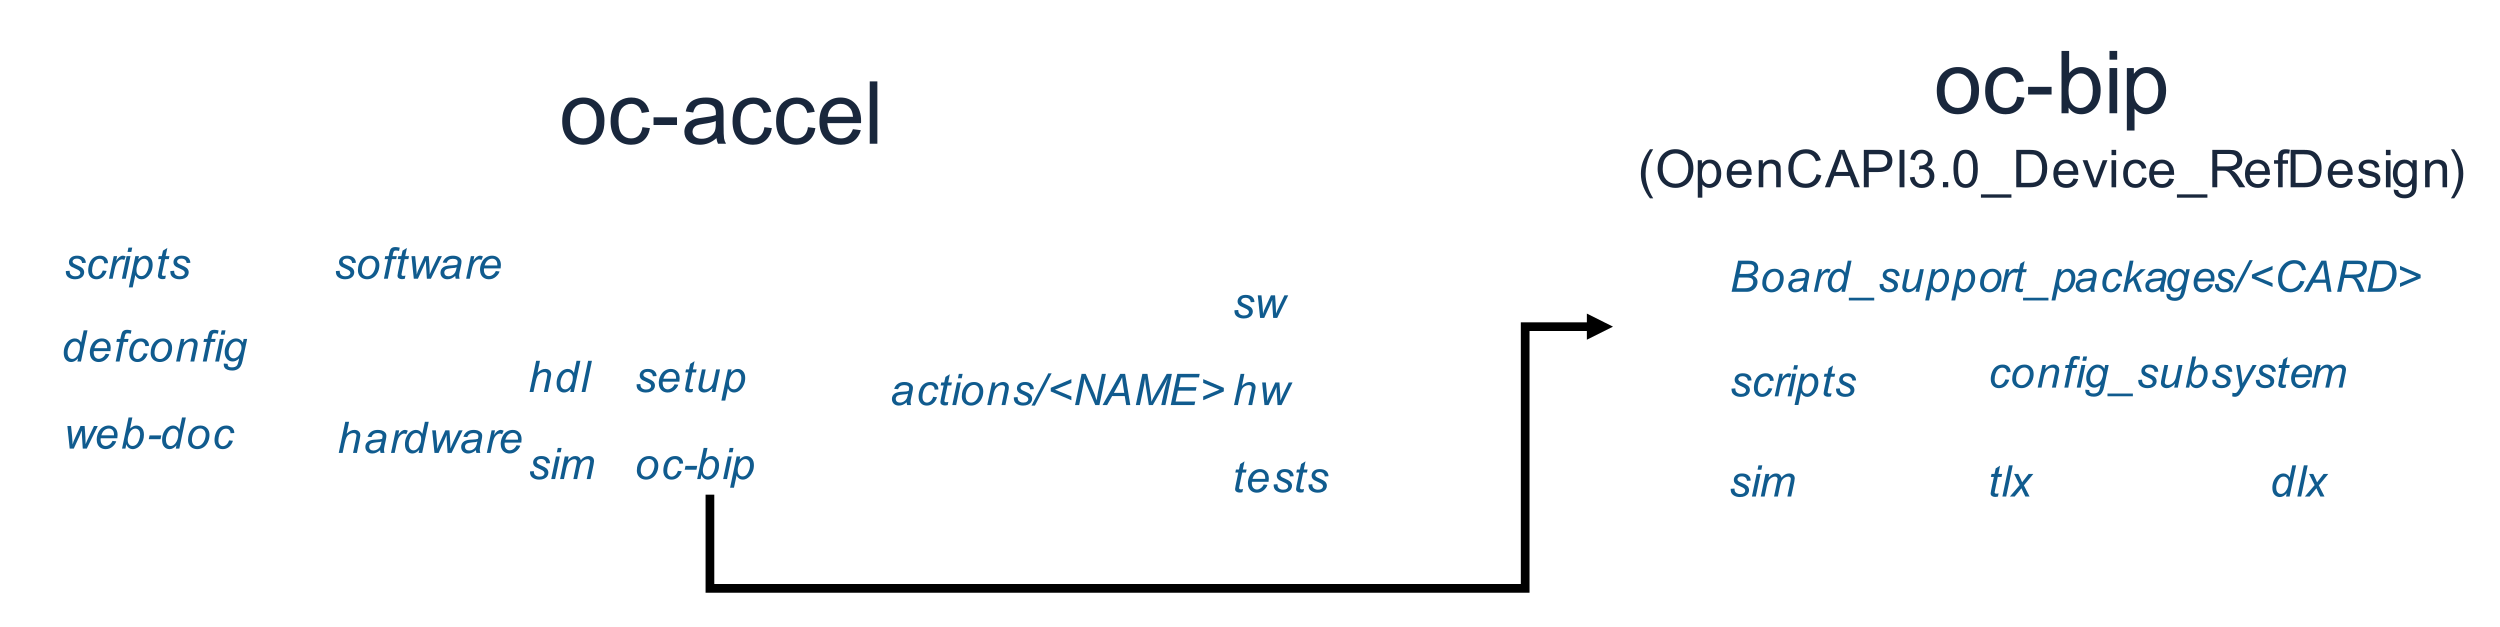 <?xml version="1.0" encoding="UTF-8"?>
<svg xmlns="http://www.w3.org/2000/svg" xmlns:xlink="http://www.w3.org/1999/xlink" width="574pt" height="144pt" viewBox="0 0 574 144" version="1.1">
<defs>
<g>
<symbol overflow="visible" id="glyph0-0">
<path style="stroke:none;" d="M 2.5 0 L 2.5 -12.5 L 12.5 -12.5 L 12.5 0 Z M 2.812 -0.312 L 12.188 -0.312 L 12.188 -12.188 L 2.812 -12.188 Z M 2.812 -0.312 "/>
</symbol>
<symbol overflow="visible" id="glyph0-1">
<path style="stroke:none;" d="M 0.672 -5.188 C 0.672 -7.102 1.203 -8.523 2.266 -9.453 C 3.16 -10.223 4.25 -10.609 5.531 -10.609 C 6.957 -10.609 8.117 -10.141 9.016 -9.203 C 9.922 -8.266 10.375 -6.973 10.375 -5.328 C 10.375 -3.992 10.176 -2.941 9.781 -2.172 C 9.383 -1.41 8.801 -0.816 8.031 -0.391 C 7.27 0.023 6.438 0.234 5.531 0.234 C 4.07 0.234 2.895 -0.227 2 -1.156 C 1.113 -2.094 0.672 -3.438 0.672 -5.188 Z M 2.469 -5.188 C 2.469 -3.852 2.754 -2.859 3.328 -2.203 C 3.91 -1.547 4.645 -1.219 5.531 -1.219 C 6.406 -1.219 7.129 -1.547 7.703 -2.203 C 8.285 -2.867 8.578 -3.883 8.578 -5.25 C 8.578 -6.531 8.285 -7.5 7.703 -8.156 C 7.117 -8.82 6.395 -9.156 5.531 -9.156 C 4.645 -9.156 3.91 -8.82 3.328 -8.156 C 2.754 -7.5 2.469 -6.508 2.469 -5.188 Z M 2.469 -5.188 "/>
</symbol>
<symbol overflow="visible" id="glyph0-2">
<path style="stroke:none;" d="M 8.094 -3.797 L 9.812 -3.578 C 9.625 -2.379 9.141 -1.441 8.359 -0.766 C 7.586 -0.098 6.633 0.234 5.5 0.234 C 4.082 0.234 2.941 -0.227 2.078 -1.156 C 1.211 -2.082 0.781 -3.41 0.781 -5.141 C 0.781 -6.266 0.961 -7.242 1.328 -8.078 C 1.703 -8.922 2.27 -9.551 3.031 -9.969 C 3.789 -10.395 4.617 -10.609 5.516 -10.609 C 6.641 -10.609 7.555 -10.32 8.266 -9.75 C 8.984 -9.176 9.445 -8.367 9.656 -7.328 L 7.938 -7.062 C 7.781 -7.758 7.492 -8.281 7.078 -8.625 C 6.66 -8.977 6.16 -9.156 5.578 -9.156 C 4.691 -9.156 3.973 -8.836 3.422 -8.203 C 2.867 -7.566 2.594 -6.566 2.594 -5.203 C 2.594 -3.805 2.859 -2.789 3.391 -2.156 C 3.922 -1.531 4.617 -1.219 5.484 -1.219 C 6.172 -1.219 6.742 -1.426 7.203 -1.844 C 7.672 -2.27 7.969 -2.922 8.094 -3.797 Z M 8.094 -3.797 "/>
</symbol>
<symbol overflow="visible" id="glyph0-3">
<path style="stroke:none;" d="M 0.641 -4.297 L 0.641 -6.062 L 6.031 -6.062 L 6.031 -4.297 Z M 0.641 -4.297 "/>
</symbol>
<symbol overflow="visible" id="glyph0-4">
<path style="stroke:none;" d="M 8.094 -1.281 C 7.438 -0.727 6.805 -0.336 6.203 -0.109 C 5.598 0.117 4.953 0.234 4.266 0.234 C 3.129 0.234 2.254 -0.039 1.641 -0.594 C 1.023 -1.156 0.719 -1.867 0.719 -2.734 C 0.719 -3.242 0.832 -3.707 1.062 -4.125 C 1.301 -4.539 1.609 -4.875 1.984 -5.125 C 2.359 -5.383 2.781 -5.582 3.25 -5.719 C 3.594 -5.801 4.113 -5.891 4.812 -5.984 C 6.227 -6.148 7.27 -6.348 7.938 -6.578 C 7.945 -6.816 7.953 -6.973 7.953 -7.047 C 7.953 -7.754 7.785 -8.258 7.453 -8.562 C 7.004 -8.957 6.336 -9.156 5.453 -9.156 C 4.617 -9.156 4.004 -9.008 3.609 -8.719 C 3.223 -8.426 2.938 -7.91 2.75 -7.172 L 1.031 -7.406 C 1.188 -8.145 1.441 -8.738 1.797 -9.188 C 2.148 -9.645 2.664 -9.992 3.344 -10.234 C 4.02 -10.484 4.805 -10.609 5.703 -10.609 C 6.586 -10.609 7.305 -10.504 7.859 -10.297 C 8.41 -10.086 8.816 -9.82 9.078 -9.5 C 9.336 -9.188 9.52 -8.789 9.625 -8.312 C 9.688 -8.008 9.719 -7.469 9.719 -6.688 L 9.719 -4.344 C 9.719 -2.707 9.754 -1.672 9.828 -1.234 C 9.898 -0.805 10.051 -0.395 10.281 0 L 8.438 0 C 8.258 -0.363 8.145 -0.789 8.094 -1.281 Z M 7.938 -5.203 C 7.301 -4.941 6.344 -4.723 5.062 -4.547 C 4.344 -4.441 3.832 -4.32 3.531 -4.188 C 3.238 -4.062 3.008 -3.875 2.844 -3.625 C 2.676 -3.375 2.594 -3.094 2.594 -2.781 C 2.594 -2.312 2.77 -1.922 3.125 -1.609 C 3.477 -1.297 4 -1.141 4.688 -1.141 C 5.363 -1.141 5.961 -1.285 6.484 -1.578 C 7.016 -1.879 7.406 -2.285 7.656 -2.797 C 7.844 -3.203 7.938 -3.789 7.938 -4.562 Z M 7.938 -5.203 "/>
</symbol>
<symbol overflow="visible" id="glyph0-5">
<path style="stroke:none;" d="M 8.422 -3.344 L 10.234 -3.109 C 9.953 -2.055 9.422 -1.234 8.641 -0.641 C 7.867 -0.055 6.879 0.234 5.672 0.234 C 4.16 0.234 2.957 -0.227 2.062 -1.156 C 1.176 -2.094 0.734 -3.406 0.734 -5.094 C 0.734 -6.844 1.18 -8.195 2.078 -9.156 C 2.973 -10.125 4.141 -10.609 5.578 -10.609 C 6.961 -10.609 8.094 -10.133 8.969 -9.188 C 9.852 -8.25 10.297 -6.922 10.297 -5.203 C 10.297 -5.098 10.289 -4.941 10.281 -4.734 L 2.547 -4.734 C 2.609 -3.598 2.93 -2.727 3.516 -2.125 C 4.098 -1.52 4.82 -1.219 5.688 -1.219 C 6.332 -1.219 6.879 -1.383 7.328 -1.719 C 7.785 -2.062 8.148 -2.602 8.422 -3.344 Z M 2.641 -6.188 L 8.438 -6.188 C 8.363 -7.051 8.145 -7.703 7.781 -8.141 C 7.219 -8.816 6.488 -9.156 5.594 -9.156 C 4.789 -9.156 4.113 -8.883 3.562 -8.344 C 3.008 -7.812 2.703 -7.094 2.641 -6.188 Z M 2.641 -6.188 "/>
</symbol>
<symbol overflow="visible" id="glyph0-6">
<path style="stroke:none;" d="M 1.281 0 L 1.281 -14.312 L 3.031 -14.312 L 3.031 0 Z M 1.281 0 "/>
</symbol>
<symbol overflow="visible" id="glyph0-7">
<path style="stroke:none;" d="M 2.938 0 L 1.312 0 L 1.312 -14.312 L 3.062 -14.312 L 3.062 -9.203 C 3.812 -10.141 4.758 -10.609 5.906 -10.609 C 6.539 -10.609 7.145 -10.477 7.719 -10.219 C 8.289 -9.957 8.758 -9.594 9.125 -9.125 C 9.488 -8.664 9.773 -8.109 9.984 -7.453 C 10.191 -6.797 10.297 -6.094 10.297 -5.344 C 10.297 -3.562 9.859 -2.188 8.984 -1.219 C 8.109 -0.25 7.055 0.234 5.828 0.234 C 4.598 0.234 3.633 -0.273 2.938 -1.297 Z M 2.922 -5.266 C 2.922 -4.023 3.086 -3.125 3.422 -2.562 C 3.984 -1.664 4.734 -1.219 5.672 -1.219 C 6.441 -1.219 7.102 -1.551 7.656 -2.219 C 8.219 -2.883 8.5 -3.879 8.5 -5.203 C 8.5 -6.555 8.227 -7.551 7.688 -8.188 C 7.156 -8.832 6.508 -9.156 5.75 -9.156 C 4.977 -9.156 4.312 -8.82 3.75 -8.156 C 3.195 -7.488 2.922 -6.523 2.922 -5.266 Z M 2.922 -5.266 "/>
</symbol>
<symbol overflow="visible" id="glyph0-8">
<path style="stroke:none;" d="M 1.328 -12.297 L 1.328 -14.312 L 3.094 -14.312 L 3.094 -12.297 Z M 1.328 0 L 1.328 -10.375 L 3.094 -10.375 L 3.094 0 Z M 1.328 0 "/>
</symbol>
<symbol overflow="visible" id="glyph0-9">
<path style="stroke:none;" d="M 1.312 3.969 L 1.312 -10.375 L 2.922 -10.375 L 2.922 -9.031 C 3.297 -9.551 3.719 -9.941 4.188 -10.203 C 4.664 -10.473 5.242 -10.609 5.922 -10.609 C 6.805 -10.609 7.586 -10.379 8.266 -9.922 C 8.941 -9.461 9.453 -8.816 9.797 -7.984 C 10.148 -7.16 10.328 -6.254 10.328 -5.266 C 10.328 -4.203 10.133 -3.242 9.75 -2.391 C 9.375 -1.547 8.82 -0.895 8.094 -0.438 C 7.363 0.008 6.598 0.234 5.797 0.234 C 5.211 0.234 4.688 0.109 4.219 -0.141 C 3.758 -0.391 3.379 -0.703 3.078 -1.078 L 3.078 3.969 Z M 2.906 -5.125 C 2.906 -3.789 3.176 -2.805 3.719 -2.172 C 4.258 -1.535 4.914 -1.219 5.688 -1.219 C 6.469 -1.219 7.133 -1.547 7.688 -2.203 C 8.25 -2.859 8.531 -3.883 8.531 -5.281 C 8.531 -6.594 8.254 -7.578 7.703 -8.234 C 7.16 -8.898 6.516 -9.234 5.766 -9.234 C 5.016 -9.234 4.348 -8.879 3.766 -8.172 C 3.191 -7.473 2.906 -6.457 2.906 -5.125 Z M 2.906 -5.125 "/>
</symbol>
<symbol overflow="visible" id="glyph1-0">
<path style="stroke:none;" d="M 1.25 0 L 1.25 -6.25 L 6.25 -6.25 L 6.25 0 Z M 1.406 -0.156 L 6.094 -0.156 L 6.094 -6.094 L 1.406 -6.094 Z M 1.406 -0.156 "/>
</symbol>
<symbol overflow="visible" id="glyph1-1">
<path style="stroke:none;" d="M 0.422 -1.766 L 1.297 -1.828 C 1.297 -1.578 1.332 -1.359 1.406 -1.172 C 1.488 -0.992 1.633 -0.848 1.844 -0.734 C 2.051 -0.617 2.297 -0.562 2.578 -0.562 C 2.973 -0.562 3.266 -0.641 3.453 -0.797 C 3.648 -0.953 3.75 -1.141 3.75 -1.359 C 3.75 -1.504 3.691 -1.645 3.578 -1.781 C 3.461 -1.926 3.172 -2.098 2.703 -2.297 C 2.234 -2.492 1.93 -2.633 1.797 -2.719 C 1.578 -2.852 1.41 -3.008 1.297 -3.188 C 1.191 -3.363 1.141 -3.57 1.141 -3.812 C 1.141 -4.219 1.301 -4.566 1.625 -4.859 C 1.957 -5.148 2.414 -5.297 3 -5.297 C 3.645 -5.297 4.141 -5.145 4.484 -4.844 C 4.828 -4.551 5.004 -4.156 5.016 -3.656 L 4.156 -3.609 C 4.133 -3.922 4.02 -4.164 3.812 -4.344 C 3.602 -4.531 3.312 -4.625 2.938 -4.625 C 2.625 -4.625 2.383 -4.551 2.219 -4.406 C 2.051 -4.27 1.969 -4.117 1.969 -3.953 C 1.969 -3.797 2.039 -3.656 2.188 -3.531 C 2.281 -3.445 2.531 -3.316 2.938 -3.141 C 3.613 -2.848 4.039 -2.613 4.219 -2.438 C 4.5 -2.164 4.641 -1.836 4.641 -1.453 C 4.641 -1.191 4.562 -0.938 4.406 -0.688 C 4.25 -0.445 4.008 -0.25 3.688 -0.094 C 3.363 0.051 2.984 0.125 2.547 0.125 C 1.941 0.125 1.43 -0.023 1.016 -0.328 C 0.586 -0.617 0.391 -1.098 0.422 -1.766 Z M 0.422 -1.766 "/>
</symbol>
<symbol overflow="visible" id="glyph1-2">
<path style="stroke:none;" d="M 0.484 -1.969 C 0.484 -2.977 0.781 -3.816 1.375 -4.484 C 1.875 -5.023 2.52 -5.297 3.312 -5.297 C 3.938 -5.297 4.441 -5.098 4.828 -4.703 C 5.211 -4.316 5.406 -3.797 5.406 -3.141 C 5.406 -2.535 5.281 -1.977 5.031 -1.469 C 4.789 -0.957 4.445 -0.562 4 -0.281 C 3.562 -0.008 3.098 0.125 2.609 0.125 C 2.203 0.125 1.832 0.035 1.5 -0.141 C 1.176 -0.316 0.926 -0.562 0.75 -0.875 C 0.57 -1.188 0.484 -1.551 0.484 -1.969 Z M 1.375 -2.062 C 1.375 -1.57 1.488 -1.195 1.719 -0.938 C 1.957 -0.688 2.258 -0.562 2.625 -0.562 C 2.812 -0.562 2.992 -0.598 3.172 -0.672 C 3.359 -0.754 3.531 -0.875 3.688 -1.031 C 3.852 -1.188 3.988 -1.363 4.094 -1.562 C 4.207 -1.758 4.301 -1.977 4.375 -2.219 C 4.477 -2.539 4.531 -2.848 4.531 -3.141 C 4.531 -3.609 4.41 -3.973 4.172 -4.234 C 3.93 -4.492 3.633 -4.625 3.281 -4.625 C 3 -4.625 2.742 -4.555 2.516 -4.422 C 2.297 -4.285 2.094 -4.094 1.906 -3.844 C 1.719 -3.594 1.582 -3.297 1.5 -2.953 C 1.414 -2.617 1.375 -2.32 1.375 -2.062 Z M 1.375 -2.062 "/>
</symbol>
<symbol overflow="visible" id="glyph1-3">
<path style="stroke:none;" d="M 0.453 0 L 1.391 -4.5 L 0.609 -4.5 L 0.75 -5.188 L 1.531 -5.188 L 1.688 -5.922 C 1.77 -6.285 1.852 -6.551 1.938 -6.719 C 2.02 -6.883 2.156 -7.02 2.344 -7.125 C 2.531 -7.227 2.781 -7.281 3.094 -7.281 C 3.32 -7.281 3.648 -7.234 4.078 -7.141 L 3.922 -6.375 C 3.617 -6.445 3.367 -6.484 3.172 -6.484 C 2.992 -6.484 2.859 -6.438 2.766 -6.344 C 2.68 -6.258 2.609 -6.062 2.547 -5.75 L 2.422 -5.188 L 3.406 -5.188 L 3.266 -4.5 L 2.281 -4.5 L 1.344 0 Z M 0.453 0 "/>
</symbol>
<symbol overflow="visible" id="glyph1-4">
<path style="stroke:none;" d="M 2.391 -0.719 L 2.25 0 C 2.039 0.062 1.836 0.094 1.641 0.094 C 1.285 0.094 1.004 0.004 0.797 -0.172 C 0.641 -0.297 0.562 -0.473 0.562 -0.703 C 0.562 -0.816 0.602 -1.078 0.688 -1.484 L 1.312 -4.5 L 0.625 -4.5 L 0.766 -5.188 L 1.453 -5.188 L 1.734 -6.453 L 2.734 -7.078 L 2.344 -5.188 L 3.219 -5.188 L 3.062 -4.5 L 2.203 -4.5 L 1.609 -1.641 C 1.523 -1.273 1.484 -1.055 1.484 -0.984 C 1.484 -0.879 1.516 -0.797 1.578 -0.734 C 1.641 -0.68 1.738 -0.656 1.875 -0.656 C 2.07 -0.656 2.242 -0.676 2.391 -0.719 Z M 2.391 -0.719 "/>
</symbol>
<symbol overflow="visible" id="glyph1-5">
<path style="stroke:none;" d="M 1.312 0 L 0.781 -5.188 L 1.625 -5.188 L 1.859 -2.859 L 1.953 -1.547 C 1.961 -1.453 1.973 -1.254 1.984 -0.953 C 2.078 -1.285 2.156 -1.539 2.219 -1.719 C 2.289 -1.895 2.406 -2.148 2.562 -2.484 L 3.797 -5.188 L 4.75 -5.188 L 4.922 -2.594 C 4.953 -2.195 4.969 -1.672 4.969 -1.016 C 5.133 -1.453 5.398 -2.055 5.766 -2.828 L 6.891 -5.188 L 7.766 -5.188 L 5.234 0 L 4.312 0 L 4.125 -3.047 C 4.113 -3.234 4.102 -3.598 4.094 -4.141 C 3.957 -3.797 3.801 -3.422 3.625 -3.016 L 2.25 0 Z M 1.312 0 "/>
</symbol>
<symbol overflow="visible" id="glyph1-6">
<path style="stroke:none;" d="M 3.828 -0.641 C 3.523 -0.379 3.227 -0.188 2.938 -0.062 C 2.656 0.062 2.352 0.125 2.031 0.125 C 1.551 0.125 1.164 -0.016 0.875 -0.297 C 0.582 -0.586 0.438 -0.953 0.438 -1.391 C 0.438 -1.68 0.5 -1.938 0.625 -2.156 C 0.758 -2.375 0.938 -2.551 1.156 -2.688 C 1.375 -2.82 1.645 -2.922 1.969 -2.984 C 2.164 -3.023 2.539 -3.055 3.094 -3.078 C 3.645 -3.098 4.039 -3.156 4.281 -3.25 C 4.352 -3.488 4.391 -3.691 4.391 -3.859 C 4.391 -4.055 4.316 -4.219 4.172 -4.344 C 3.961 -4.5 3.66 -4.578 3.266 -4.578 C 2.891 -4.578 2.582 -4.492 2.344 -4.328 C 2.113 -4.172 1.945 -3.941 1.844 -3.641 L 0.953 -3.719 C 1.129 -4.227 1.414 -4.617 1.812 -4.891 C 2.207 -5.16 2.707 -5.297 3.312 -5.297 C 3.945 -5.297 4.453 -5.145 4.828 -4.844 C 5.117 -4.613 5.266 -4.316 5.266 -3.953 C 5.266 -3.68 5.223 -3.363 5.141 -3 L 4.859 -1.703 C 4.766 -1.297 4.719 -0.961 4.719 -0.703 C 4.719 -0.535 4.754 -0.301 4.828 0 L 3.938 0 C 3.883 -0.164 3.848 -0.379 3.828 -0.641 Z M 4.156 -2.625 C 4.031 -2.57 3.895 -2.531 3.75 -2.5 C 3.613 -2.477 3.379 -2.457 3.047 -2.438 C 2.535 -2.383 2.172 -2.32 1.953 -2.25 C 1.742 -2.188 1.582 -2.078 1.469 -1.922 C 1.363 -1.766 1.312 -1.598 1.312 -1.422 C 1.312 -1.172 1.395 -0.961 1.562 -0.797 C 1.738 -0.641 1.988 -0.562 2.312 -0.562 C 2.602 -0.562 2.883 -0.641 3.156 -0.797 C 3.426 -0.953 3.641 -1.164 3.797 -1.438 C 3.953 -1.719 4.07 -2.113 4.156 -2.625 Z M 4.156 -2.625 "/>
</symbol>
<symbol overflow="visible" id="glyph1-7">
<path style="stroke:none;" d="M 0.328 0 L 1.422 -5.188 L 2.203 -5.188 L 1.984 -4.125 C 2.242 -4.531 2.5 -4.828 2.75 -5.016 C 3.008 -5.203 3.273 -5.297 3.547 -5.297 C 3.723 -5.297 3.938 -5.234 4.188 -5.109 L 3.828 -4.297 C 3.68 -4.398 3.516 -4.453 3.328 -4.453 C 3.016 -4.453 2.695 -4.281 2.375 -3.938 C 2.051 -3.594 1.797 -2.973 1.609 -2.078 L 1.172 0 Z M 0.328 0 "/>
</symbol>
<symbol overflow="visible" id="glyph1-8">
<path style="stroke:none;" d="M 4.141 -1.766 L 5 -1.672 C 4.875 -1.242 4.586 -0.836 4.141 -0.453 C 3.703 -0.066 3.176 0.125 2.562 0.125 C 2.176 0.125 1.82 0.035 1.5 -0.141 C 1.176 -0.328 0.93 -0.586 0.766 -0.922 C 0.598 -1.266 0.516 -1.648 0.516 -2.078 C 0.516 -2.648 0.645 -3.203 0.906 -3.734 C 1.164 -4.266 1.504 -4.656 1.922 -4.906 C 2.336 -5.164 2.789 -5.297 3.281 -5.297 C 3.895 -5.297 4.383 -5.102 4.75 -4.719 C 5.125 -4.344 5.312 -3.82 5.312 -3.156 C 5.312 -2.906 5.289 -2.645 5.25 -2.375 L 1.438 -2.375 C 1.414 -2.27 1.406 -2.176 1.406 -2.094 C 1.406 -1.613 1.516 -1.242 1.734 -0.984 C 1.961 -0.734 2.238 -0.609 2.562 -0.609 C 2.863 -0.609 3.16 -0.707 3.453 -0.906 C 3.742 -1.102 3.973 -1.391 4.141 -1.766 Z M 1.578 -3.047 L 4.484 -3.047 C 4.484 -3.141 4.484 -3.207 4.484 -3.25 C 4.484 -3.688 4.375 -4.02 4.156 -4.25 C 3.938 -4.488 3.648 -4.609 3.297 -4.609 C 2.922 -4.609 2.578 -4.477 2.266 -4.219 C 1.953 -3.957 1.723 -3.566 1.578 -3.047 Z M 1.578 -3.047 "/>
</symbol>
<symbol overflow="visible" id="glyph1-9">
<path style="stroke:none;" d="M 0.328 0 L 1.828 -7.156 L 2.703 -7.156 L 2.141 -4.406 C 2.461 -4.727 2.766 -4.957 3.047 -5.094 C 3.336 -5.227 3.633 -5.297 3.938 -5.297 C 4.363 -5.297 4.691 -5.18 4.922 -4.953 C 5.16 -4.734 5.281 -4.438 5.281 -4.062 C 5.281 -3.883 5.227 -3.551 5.125 -3.062 L 4.5 0 L 3.609 0 L 4.266 -3.141 C 4.359 -3.598 4.406 -3.883 4.406 -4 C 4.406 -4.164 4.348 -4.301 4.234 -4.406 C 4.117 -4.52 3.945 -4.578 3.719 -4.578 C 3.406 -4.578 3.102 -4.492 2.812 -4.328 C 2.52 -4.16 2.289 -3.93 2.125 -3.641 C 1.969 -3.348 1.82 -2.879 1.688 -2.234 L 1.219 0 Z M 0.328 0 "/>
</symbol>
<symbol overflow="visible" id="glyph1-10">
<path style="stroke:none;" d="M 3.828 -0.75 C 3.328 -0.164 2.801 0.125 2.25 0.125 C 1.758 0.125 1.348 -0.055 1.016 -0.422 C 0.691 -0.785 0.531 -1.312 0.531 -2 C 0.531 -2.633 0.656 -3.211 0.906 -3.734 C 1.164 -4.254 1.488 -4.645 1.875 -4.906 C 2.27 -5.164 2.664 -5.297 3.062 -5.297 C 3.707 -5.297 4.191 -4.988 4.516 -4.375 L 5.109 -7.156 L 5.984 -7.156 L 4.484 0 L 3.672 0 Z M 1.406 -2.172 C 1.406 -1.805 1.441 -1.52 1.516 -1.312 C 1.586 -1.102 1.707 -0.93 1.875 -0.797 C 2.051 -0.66 2.258 -0.594 2.5 -0.594 C 2.895 -0.594 3.258 -0.801 3.594 -1.219 C 4.031 -1.77 4.25 -2.453 4.25 -3.266 C 4.25 -3.672 4.141 -3.988 3.922 -4.219 C 3.703 -4.457 3.43 -4.578 3.109 -4.578 C 2.898 -4.578 2.707 -4.531 2.531 -4.438 C 2.352 -4.344 2.18 -4.18 2.016 -3.953 C 1.848 -3.723 1.703 -3.43 1.578 -3.078 C 1.461 -2.734 1.406 -2.43 1.406 -2.172 Z M 1.406 -2.172 "/>
</symbol>
<symbol overflow="visible" id="glyph1-11">
<path style="stroke:none;" d="M 3.906 -1.891 L 4.797 -1.797 C 4.578 -1.148 4.258 -0.664 3.844 -0.344 C 3.438 -0.031 2.973 0.125 2.453 0.125 C 1.891 0.125 1.43 -0.055 1.078 -0.422 C 0.734 -0.797 0.562 -1.305 0.562 -1.953 C 0.562 -2.523 0.672 -3.082 0.891 -3.625 C 1.117 -4.176 1.441 -4.594 1.859 -4.875 C 2.273 -5.156 2.754 -5.297 3.297 -5.297 C 3.848 -5.297 4.285 -5.141 4.609 -4.828 C 4.941 -4.516 5.109 -4.098 5.109 -3.578 L 4.234 -3.531 C 4.234 -3.852 4.141 -4.109 3.953 -4.297 C 3.766 -4.484 3.52 -4.578 3.219 -4.578 C 2.863 -4.578 2.555 -4.461 2.297 -4.234 C 2.035 -4.016 1.828 -3.676 1.672 -3.219 C 1.523 -2.758 1.453 -2.316 1.453 -1.891 C 1.453 -1.453 1.551 -1.117 1.75 -0.891 C 1.945 -0.672 2.188 -0.562 2.469 -0.562 C 2.758 -0.562 3.035 -0.672 3.297 -0.891 C 3.555 -1.109 3.758 -1.441 3.906 -1.891 Z M 3.906 -1.891 "/>
</symbol>
<symbol overflow="visible" id="glyph1-12">
<path style="stroke:none;" d="M 1.594 -6.156 L 1.797 -7.156 L 2.672 -7.156 L 2.469 -6.156 Z M 0.297 0 L 1.375 -5.188 L 2.266 -5.188 L 1.188 0 Z M 0.297 0 "/>
</symbol>
<symbol overflow="visible" id="glyph1-13">
<path style="stroke:none;" d="M 0.328 0 L 1.422 -5.188 L 2.219 -5.188 L 2.031 -4.281 C 2.375 -4.633 2.695 -4.891 3 -5.047 C 3.301 -5.211 3.613 -5.297 3.938 -5.297 C 4.352 -5.297 4.68 -5.18 4.922 -4.953 C 5.16 -4.734 5.281 -4.43 5.281 -4.047 C 5.281 -3.859 5.238 -3.555 5.156 -3.141 L 4.5 0 L 3.609 0 L 4.297 -3.281 C 4.367 -3.602 4.406 -3.844 4.406 -4 C 4.406 -4.164 4.344 -4.301 4.219 -4.406 C 4.102 -4.52 3.93 -4.578 3.703 -4.578 C 3.254 -4.578 2.852 -4.41 2.5 -4.078 C 2.145 -3.754 1.883 -3.195 1.719 -2.406 L 1.219 0 Z M 0.328 0 "/>
</symbol>
<symbol overflow="visible" id="glyph1-14">
<path style="stroke:none;" d="M -0.516 0.125 L 3.344 -7.281 L 4.109 -7.281 L 0.266 0.125 Z M -0.516 0.125 "/>
</symbol>
<symbol overflow="visible" id="glyph1-15">
<path style="stroke:none;" d="M 0.906 -3.125 L 0.906 -3.953 L 5.641 -5.953 L 5.641 -5.078 L 1.875 -3.531 L 5.641 -1.984 L 5.641 -1.109 Z M 0.906 -3.125 "/>
</symbol>
<symbol overflow="visible" id="glyph1-16">
<path style="stroke:none;" d="M 0.484 0 L 1.984 -7.156 L 2.922 -7.156 L 4.125 -4.469 C 4.488 -3.656 4.781 -2.969 5 -2.406 C 5.125 -2.082 5.266 -1.641 5.422 -1.078 C 5.516 -1.68 5.625 -2.305 5.75 -2.953 L 6.641 -7.156 L 7.562 -7.156 L 6.078 0 L 5.125 0 L 3.344 -4.141 C 3.031 -4.867 2.785 -5.508 2.609 -6.062 C 2.566 -5.594 2.473 -5.02 2.328 -4.344 L 1.422 0 Z M 0.484 0 "/>
</symbol>
<symbol overflow="visible" id="glyph1-17">
<path style="stroke:none;" d="M -0.203 0 L 3.859 -7.156 L 4.984 -7.156 L 6.172 0 L 5.234 0 L 4.891 -2.062 L 2 -2.062 L 0.844 0 Z M 2.406 -2.797 L 4.781 -2.797 L 4.5 -4.594 C 4.395 -5.312 4.328 -5.906 4.297 -6.375 C 4.129 -5.969 3.891 -5.484 3.578 -4.922 Z M 2.406 -2.797 "/>
</symbol>
<symbol overflow="visible" id="glyph1-18">
<path style="stroke:none;" d="M 0.438 0 L 1.938 -7.156 L 3.109 -7.156 L 3.828 -2.516 C 3.922 -1.91 3.984 -1.328 4.016 -0.766 C 4.211 -1.242 4.547 -1.895 5.016 -2.719 L 7.531 -7.156 L 8.719 -7.156 L 7.234 0 L 6.281 0 L 7.031 -3.484 C 7.207 -4.285 7.457 -5.188 7.781 -6.188 C 7.57 -5.719 7.316 -5.219 7.016 -4.688 L 4.344 0 L 3.422 0 L 2.703 -4.594 C 2.641 -5.008 2.594 -5.5 2.562 -6.062 C 2.477 -5.438 2.398 -4.938 2.328 -4.562 L 1.375 0 Z M 0.438 0 "/>
</symbol>
<symbol overflow="visible" id="glyph1-19">
<path style="stroke:none;" d="M 0.453 0 L 1.953 -7.156 L 7.109 -7.156 L 6.938 -6.344 L 2.734 -6.344 L 2.266 -4.109 L 6.375 -4.109 L 6.203 -3.297 L 2.094 -3.297 L 1.578 -0.812 L 6.078 -0.812 L 5.906 0 Z M 0.453 0 "/>
</symbol>
<symbol overflow="visible" id="glyph1-20">
<path style="stroke:none;" d="M 5.641 -3.125 L 0.906 -1.109 L 0.906 -1.984 L 4.656 -3.531 L 0.906 -5.078 L 0.906 -5.953 L 5.641 -3.953 Z M 5.641 -3.125 "/>
</symbol>
<symbol overflow="visible" id="glyph1-21">
<path style="stroke:none;" d="M -0.109 1.984 L 1.391 -5.188 L 2.219 -5.188 L 2.062 -4.469 C 2.363 -4.781 2.633 -4.992 2.875 -5.109 C 3.113 -5.234 3.367 -5.297 3.641 -5.297 C 4.129 -5.297 4.535 -5.113 4.859 -4.75 C 5.191 -4.395 5.359 -3.883 5.359 -3.219 C 5.359 -2.676 5.266 -2.18 5.078 -1.734 C 4.898 -1.297 4.68 -0.941 4.422 -0.672 C 4.16 -0.398 3.895 -0.195 3.625 -0.062 C 3.363 0.062 3.094 0.125 2.812 0.125 C 2.188 0.125 1.707 -0.191 1.375 -0.828 L 0.781 1.984 Z M 1.641 -2.125 C 1.641 -1.727 1.672 -1.457 1.734 -1.312 C 1.805 -1.102 1.938 -0.93 2.125 -0.797 C 2.312 -0.672 2.531 -0.609 2.781 -0.609 C 3.281 -0.609 3.688 -0.891 4 -1.453 C 4.312 -2.023 4.469 -2.613 4.469 -3.219 C 4.469 -3.656 4.363 -3.992 4.156 -4.234 C 3.945 -4.473 3.688 -4.594 3.375 -4.594 C 3.145 -4.594 2.938 -4.531 2.75 -4.406 C 2.562 -4.289 2.383 -4.113 2.219 -3.875 C 2.051 -3.645 1.91 -3.359 1.797 -3.016 C 1.691 -2.672 1.641 -2.375 1.641 -2.125 Z M 1.641 -2.125 "/>
</symbol>
<symbol overflow="visible" id="glyph1-22">
<path style="stroke:none;" d="M 0.281 0.469 L 1.172 0.547 C 1.172 0.754 1.195 0.906 1.25 1 C 1.301 1.102 1.391 1.18 1.516 1.234 C 1.672 1.305 1.879 1.344 2.141 1.344 C 2.672 1.344 3.051 1.207 3.281 0.938 C 3.438 0.75 3.582 0.344 3.719 -0.281 L 3.797 -0.703 C 3.336 -0.234 2.848 0 2.328 0 C 1.805 0 1.367 -0.191 1.016 -0.578 C 0.66 -0.961 0.484 -1.508 0.484 -2.219 C 0.484 -2.801 0.625 -3.336 0.906 -3.828 C 1.188 -4.316 1.516 -4.68 1.891 -4.922 C 2.273 -5.172 2.676 -5.297 3.094 -5.297 C 3.77 -5.297 4.289 -4.977 4.656 -4.344 L 4.828 -5.188 L 5.641 -5.188 L 4.594 -0.188 C 4.477 0.363 4.328 0.789 4.141 1.094 C 3.961 1.406 3.707 1.645 3.375 1.812 C 3.039 1.988 2.66 2.078 2.234 2.078 C 1.816 2.078 1.457 2.02 1.156 1.906 C 0.852 1.801 0.629 1.645 0.484 1.438 C 0.336 1.238 0.266 1.004 0.266 0.734 C 0.266 0.648 0.27 0.562 0.281 0.469 Z M 1.391 -2.297 C 1.391 -1.941 1.422 -1.676 1.484 -1.5 C 1.586 -1.25 1.727 -1.055 1.906 -0.922 C 2.082 -0.785 2.285 -0.719 2.516 -0.719 C 2.797 -0.719 3.078 -0.816 3.359 -1.016 C 3.648 -1.223 3.883 -1.539 4.062 -1.969 C 4.25 -2.395 4.344 -2.801 4.344 -3.188 C 4.344 -3.613 4.223 -3.953 3.984 -4.203 C 3.742 -4.461 3.453 -4.594 3.109 -4.594 C 2.891 -4.594 2.676 -4.535 2.469 -4.422 C 2.27 -4.305 2.082 -4.129 1.906 -3.891 C 1.738 -3.648 1.609 -3.363 1.516 -3.031 C 1.43 -2.707 1.391 -2.461 1.391 -2.297 Z M 1.391 -2.297 "/>
</symbol>
<symbol overflow="visible" id="glyph1-23">
<path style="stroke:none;" d="M 0.328 0 L 1.828 -7.156 L 2.703 -7.156 L 2.172 -4.594 C 2.453 -4.852 2.707 -5.035 2.938 -5.141 C 3.164 -5.242 3.406 -5.297 3.656 -5.297 C 4.133 -5.297 4.535 -5.113 4.859 -4.75 C 5.191 -4.395 5.359 -3.875 5.359 -3.188 C 5.359 -2.727 5.289 -2.305 5.156 -1.922 C 5.031 -1.547 4.867 -1.227 4.672 -0.969 C 4.484 -0.707 4.285 -0.5 4.078 -0.344 C 3.867 -0.188 3.656 -0.07 3.438 0 C 3.227 0.082 3.023 0.125 2.828 0.125 C 2.484 0.125 2.18 0.035 1.922 -0.141 C 1.66 -0.328 1.457 -0.609 1.312 -0.984 L 1.109 0 Z M 1.641 -2.125 L 1.641 -1.969 C 1.641 -1.52 1.742 -1.18 1.953 -0.953 C 2.16 -0.723 2.426 -0.609 2.75 -0.609 C 3.051 -0.609 3.332 -0.711 3.594 -0.922 C 3.852 -1.141 4.066 -1.477 4.234 -1.938 C 4.398 -2.395 4.484 -2.82 4.484 -3.219 C 4.484 -3.656 4.379 -3.992 4.172 -4.234 C 3.961 -4.473 3.703 -4.594 3.391 -4.594 C 3.066 -4.594 2.77 -4.469 2.5 -4.219 C 2.238 -3.977 2.02 -3.602 1.844 -3.094 C 1.707 -2.707 1.641 -2.383 1.641 -2.125 Z M 1.641 -2.125 "/>
</symbol>
<symbol overflow="visible" id="glyph1-24">
<path style="stroke:none;" d="M 0.469 -2.156 L 0.656 -3.031 L 3.344 -3.031 L 3.172 -2.156 Z M 0.469 -2.156 "/>
</symbol>
<symbol overflow="visible" id="glyph1-25">
<path style="stroke:none;" d="M 0.266 0 L 1.766 -7.156 L 2.641 -7.156 L 1.141 0 Z M 0.266 0 "/>
</symbol>
<symbol overflow="visible" id="glyph1-26">
<path style="stroke:none;" d="M 0.328 0 L 1.406 -5.188 L 2.297 -5.188 L 2.109 -4.328 C 2.441 -4.703 2.738 -4.957 3 -5.094 C 3.258 -5.227 3.539 -5.297 3.844 -5.297 C 4.164 -5.297 4.43 -5.211 4.641 -5.047 C 4.859 -4.879 5.004 -4.641 5.078 -4.328 C 5.336 -4.648 5.613 -4.891 5.906 -5.047 C 6.195 -5.211 6.504 -5.297 6.828 -5.297 C 7.254 -5.297 7.578 -5.191 7.797 -4.984 C 8.016 -4.785 8.125 -4.5 8.125 -4.125 C 8.125 -3.969 8.086 -3.707 8.016 -3.344 L 7.312 0 L 6.438 0 L 7.141 -3.422 C 7.203 -3.703 7.234 -3.906 7.234 -4.031 C 7.234 -4.195 7.18 -4.328 7.078 -4.422 C 6.973 -4.523 6.82 -4.578 6.625 -4.578 C 6.352 -4.578 6.082 -4.492 5.812 -4.328 C 5.539 -4.172 5.328 -3.961 5.172 -3.703 C 5.023 -3.453 4.895 -3.055 4.781 -2.516 L 4.25 0 L 3.375 0 L 4.109 -3.5 C 4.16 -3.738 4.188 -3.91 4.188 -4.016 C 4.188 -4.18 4.129 -4.316 4.016 -4.422 C 3.91 -4.523 3.773 -4.578 3.609 -4.578 C 3.359 -4.578 3.094 -4.492 2.812 -4.328 C 2.539 -4.172 2.316 -3.953 2.141 -3.672 C 1.973 -3.391 1.832 -2.984 1.719 -2.453 L 1.219 0 Z M 0.328 0 "/>
</symbol>
<symbol overflow="visible" id="glyph1-27">
<path style="stroke:none;" d="M 3.875 -0.938 C 3.25 -0.227 2.613 0.125 1.969 0.125 C 1.562 0.125 1.234 0.008 0.984 -0.219 C 0.742 -0.457 0.625 -0.738 0.625 -1.062 C 0.625 -1.281 0.68 -1.656 0.797 -2.188 L 1.422 -5.188 L 2.297 -5.188 L 1.609 -1.875 C 1.547 -1.594 1.516 -1.375 1.516 -1.219 C 1.516 -1.031 1.57 -0.879 1.688 -0.766 C 1.812 -0.66 1.988 -0.609 2.219 -0.609 C 2.469 -0.609 2.707 -0.664 2.938 -0.781 C 3.176 -0.906 3.379 -1.066 3.547 -1.266 C 3.723 -1.473 3.863 -1.719 3.969 -2 C 4.039 -2.176 4.125 -2.488 4.219 -2.938 L 4.688 -5.188 L 5.578 -5.188 L 4.5 0 L 3.672 0 Z M 3.875 -0.938 "/>
</symbol>
<symbol overflow="visible" id="glyph1-28">
<path style="stroke:none;" d="M -0.016 0 L 2.234 -2.625 L 0.953 -5.188 L 1.922 -5.188 L 2.359 -4.266 C 2.523 -3.922 2.672 -3.586 2.797 -3.266 L 4.297 -5.188 L 5.375 -5.188 L 3.203 -2.562 L 4.5 0 L 3.531 0 L 3.016 -1.062 C 2.898 -1.281 2.773 -1.555 2.641 -1.891 L 1.094 0 Z M -0.016 0 "/>
</symbol>
<symbol overflow="visible" id="glyph1-29">
<path style="stroke:none;" d="M 0.438 0 L 1.938 -7.156 L 4.156 -7.156 C 4.551 -7.156 4.848 -7.141 5.047 -7.109 C 5.367 -7.055 5.641 -6.957 5.859 -6.812 C 6.078 -6.676 6.242 -6.488 6.359 -6.25 C 6.484 -6.008 6.547 -5.742 6.547 -5.453 C 6.547 -5.066 6.438 -4.723 6.219 -4.422 C 6.008 -4.117 5.68 -3.891 5.234 -3.734 C 5.617 -3.609 5.906 -3.414 6.094 -3.156 C 6.289 -2.906 6.391 -2.609 6.391 -2.266 C 6.391 -1.867 6.273 -1.488 6.047 -1.125 C 5.816 -0.77 5.516 -0.492 5.141 -0.297 C 4.773 -0.098 4.363 0 3.906 0 Z M 2.25 -4.109 L 3.703 -4.109 C 4.391 -4.109 4.883 -4.219 5.188 -4.438 C 5.5 -4.656 5.656 -4.977 5.656 -5.406 C 5.656 -5.602 5.609 -5.773 5.516 -5.922 C 5.422 -6.066 5.289 -6.172 5.125 -6.234 C 4.969 -6.305 4.676 -6.344 4.25 -6.344 L 2.719 -6.344 Z M 1.562 -0.812 L 3.188 -0.812 C 3.625 -0.812 3.914 -0.828 4.062 -0.859 C 4.363 -0.91 4.609 -1 4.797 -1.125 C 4.992 -1.25 5.145 -1.41 5.25 -1.609 C 5.352 -1.816 5.406 -2.035 5.406 -2.266 C 5.406 -2.598 5.301 -2.848 5.094 -3.016 C 4.883 -3.191 4.484 -3.281 3.891 -3.281 L 2.078 -3.281 Z M 1.562 -0.812 "/>
</symbol>
<symbol overflow="visible" id="glyph1-30">
<path style="stroke:none;" d="M -0.641 1.984 L -0.641 1.359 L 5.188 1.359 L 5.188 1.984 Z M -0.641 1.984 "/>
</symbol>
<symbol overflow="visible" id="glyph1-31">
<path style="stroke:none;" d="M 0.344 0 L 1.844 -7.156 L 2.719 -7.156 L 1.797 -2.719 L 4.375 -5.188 L 5.531 -5.188 L 3.328 -3.25 L 4.656 0 L 3.703 0 L 2.656 -2.656 L 1.594 -1.734 L 1.219 0 Z M 0.344 0 "/>
</symbol>
<symbol overflow="visible" id="glyph1-32">
<path style="stroke:none;" d="M 6.031 -2.516 L 6.984 -2.391 C 6.68 -1.555 6.242 -0.926 5.672 -0.5 C 5.098 -0.082 4.453 0.125 3.734 0.125 C 2.867 0.125 2.18 -0.141 1.672 -0.672 C 1.16 -1.203 0.906 -1.961 0.906 -2.953 C 0.906 -4.242 1.297 -5.312 2.078 -6.156 C 2.766 -6.906 3.617 -7.281 4.641 -7.281 C 5.398 -7.281 6.016 -7.078 6.484 -6.672 C 6.953 -6.266 7.227 -5.719 7.312 -5.031 L 6.406 -4.953 C 6.312 -5.461 6.117 -5.844 5.828 -6.094 C 5.535 -6.352 5.156 -6.484 4.688 -6.484 C 3.812 -6.484 3.102 -6.098 2.562 -5.328 C 2.094 -4.648 1.859 -3.852 1.859 -2.938 C 1.859 -2.195 2.035 -1.633 2.391 -1.25 C 2.754 -0.863 3.227 -0.672 3.812 -0.672 C 4.312 -0.672 4.758 -0.832 5.156 -1.156 C 5.551 -1.477 5.844 -1.93 6.031 -2.516 Z M 6.031 -2.516 "/>
</symbol>
<symbol overflow="visible" id="glyph1-33">
<path style="stroke:none;" d="M 0.469 0 L 1.969 -7.156 L 4.969 -7.156 C 5.562 -7.156 6.008 -7.102 6.312 -7 C 6.625 -6.906 6.863 -6.723 7.031 -6.453 C 7.207 -6.18 7.297 -5.836 7.297 -5.422 C 7.297 -4.836 7.102 -4.352 6.719 -3.969 C 6.344 -3.582 5.734 -3.332 4.891 -3.219 C 5.148 -3.031 5.344 -2.844 5.469 -2.656 C 5.77 -2.227 6.016 -1.789 6.203 -1.344 L 6.75 0 L 5.672 0 L 5.156 -1.328 C 4.977 -1.816 4.77 -2.234 4.531 -2.578 C 4.363 -2.828 4.195 -2.988 4.031 -3.062 C 3.863 -3.133 3.586 -3.172 3.203 -3.172 L 2.094 -3.172 L 1.422 0 Z M 2.25 -3.953 L 3.578 -3.953 C 4.191 -3.953 4.586 -3.961 4.766 -3.984 C 5.129 -4.016 5.426 -4.094 5.656 -4.219 C 5.883 -4.352 6.062 -4.523 6.188 -4.734 C 6.32 -4.953 6.391 -5.188 6.391 -5.438 C 6.391 -5.645 6.344 -5.82 6.25 -5.969 C 6.156 -6.125 6.031 -6.227 5.875 -6.281 C 5.719 -6.344 5.457 -6.375 5.094 -6.375 L 2.766 -6.375 Z M 2.25 -3.953 "/>
</symbol>
<symbol overflow="visible" id="glyph1-34">
<path style="stroke:none;" d="M 0.438 0 L 1.938 -7.156 L 4.094 -7.156 C 4.613 -7.156 5.008 -7.117 5.281 -7.047 C 5.676 -6.941 6.008 -6.758 6.281 -6.5 C 6.562 -6.25 6.77 -5.926 6.906 -5.531 C 7.051 -5.145 7.125 -4.711 7.125 -4.234 C 7.125 -3.66 7.035 -3.133 6.859 -2.656 C 6.68 -2.188 6.453 -1.77 6.172 -1.406 C 5.891 -1.051 5.594 -0.77 5.281 -0.562 C 4.977 -0.363 4.617 -0.211 4.203 -0.109 C 3.879 -0.035 3.484 0 3.016 0 Z M 1.578 -0.812 L 2.703 -0.812 C 3.211 -0.812 3.664 -0.859 4.062 -0.953 C 4.312 -1.016 4.523 -1.102 4.703 -1.219 C 4.93 -1.363 5.141 -1.555 5.328 -1.797 C 5.578 -2.109 5.773 -2.469 5.922 -2.875 C 6.066 -3.289 6.141 -3.758 6.141 -4.281 C 6.141 -4.852 6.039 -5.297 5.844 -5.609 C 5.645 -5.922 5.391 -6.129 5.078 -6.234 C 4.848 -6.305 4.488 -6.344 4 -6.344 L 2.734 -6.344 Z M 1.578 -0.812 "/>
</symbol>
<symbol overflow="visible" id="glyph1-35">
<path style="stroke:none;" d="M 0 2 L 0.047 1.172 C 0.234 1.223 0.414 1.25 0.594 1.25 C 0.77 1.25 0.91 1.207 1.016 1.125 C 1.16 1.02 1.316 0.816 1.484 0.516 L 1.766 0.016 L 0.906 -5.188 L 1.781 -5.188 L 2.172 -2.562 C 2.242 -2.039 2.312 -1.523 2.375 -1.016 L 4.688 -5.188 L 5.609 -5.188 L 2.312 0.688 C 1.988 1.258 1.703 1.641 1.453 1.828 C 1.203 2.016 0.914 2.109 0.594 2.109 C 0.395 2.109 0.195 2.07 0 2 Z M 0 2 "/>
</symbol>
<symbol overflow="visible" id="glyph2-0">
<path style="stroke:none;" d="M 1.5 0 L 1.5 -7.5 L 7.5 -7.5 L 7.5 0 Z M 1.688 -0.188 L 7.312 -0.188 L 7.312 -7.312 L 1.688 -7.312 Z M 1.688 -0.188 "/>
</symbol>
<symbol overflow="visible" id="glyph2-1">
<path style="stroke:none;" d="M 2.812 2.531 C 2.227 1.789 1.734 0.93 1.328 -0.047 C 0.93 -1.035 0.734 -2.055 0.734 -3.109 C 0.734 -4.035 0.879 -4.926 1.172 -5.781 C 1.523 -6.77 2.07 -7.754 2.812 -8.734 L 3.562 -8.734 C 3.094 -7.922 2.781 -7.344 2.625 -7 C 2.383 -6.457 2.195 -5.895 2.062 -5.312 C 1.895 -4.582 1.812 -3.848 1.812 -3.109 C 1.812 -1.223 2.395 0.656 3.562 2.531 Z M 2.812 2.531 "/>
</symbol>
<symbol overflow="visible" id="glyph2-2">
<path style="stroke:none;" d="M 0.578 -4.188 C 0.578 -5.613 0.957 -6.727 1.719 -7.531 C 2.488 -8.344 3.477 -8.75 4.688 -8.75 C 5.488 -8.75 6.207 -8.555 6.844 -8.172 C 7.477 -7.797 7.961 -7.27 8.297 -6.594 C 8.629 -5.914 8.797 -5.145 8.797 -4.281 C 8.797 -3.414 8.617 -2.641 8.266 -1.953 C 7.91 -1.266 7.41 -0.742 6.766 -0.391 C 6.129 -0.035 5.438 0.141 4.688 0.141 C 3.875 0.141 3.148 -0.051 2.516 -0.438 C 1.879 -0.832 1.395 -1.363 1.062 -2.031 C 0.738 -2.707 0.578 -3.426 0.578 -4.188 Z M 1.75 -4.172 C 1.75 -3.129 2.023 -2.312 2.578 -1.719 C 3.141 -1.125 3.844 -0.828 4.688 -0.828 C 5.539 -0.828 6.242 -1.125 6.797 -1.719 C 7.348 -2.32 7.625 -3.18 7.625 -4.297 C 7.625 -4.992 7.504 -5.602 7.266 -6.125 C 7.035 -6.645 6.691 -7.047 6.234 -7.328 C 5.773 -7.617 5.266 -7.766 4.703 -7.766 C 3.898 -7.766 3.207 -7.488 2.625 -6.938 C 2.039 -6.383 1.75 -5.461 1.75 -4.172 Z M 1.75 -4.172 "/>
</symbol>
<symbol overflow="visible" id="glyph2-3">
<path style="stroke:none;" d="M 0.797 2.391 L 0.797 -6.219 L 1.75 -6.219 L 1.75 -5.422 C 1.977 -5.734 2.234 -5.969 2.516 -6.125 C 2.805 -6.281 3.156 -6.359 3.562 -6.359 C 4.094 -6.359 4.562 -6.223 4.969 -5.953 C 5.375 -5.68 5.676 -5.297 5.875 -4.797 C 6.082 -4.297 6.188 -3.75 6.188 -3.156 C 6.188 -2.52 6.07 -1.945 5.844 -1.438 C 5.625 -0.926 5.297 -0.535 4.859 -0.266 C 4.422 0.004 3.961 0.141 3.484 0.141 C 3.129 0.141 2.812 0.066 2.531 -0.078 C 2.25 -0.234 2.02 -0.422 1.844 -0.641 L 1.844 2.391 Z M 1.75 -3.078 C 1.75 -2.273 1.91 -1.68 2.234 -1.297 C 2.555 -0.922 2.945 -0.734 3.406 -0.734 C 3.875 -0.734 4.273 -0.93 4.609 -1.328 C 4.941 -1.723 5.109 -2.336 5.109 -3.172 C 5.109 -3.961 4.945 -4.551 4.625 -4.938 C 4.301 -5.332 3.91 -5.531 3.453 -5.531 C 3.004 -5.531 2.609 -5.32 2.266 -4.906 C 1.922 -4.488 1.75 -3.879 1.75 -3.078 Z M 1.75 -3.078 "/>
</symbol>
<symbol overflow="visible" id="glyph2-4">
<path style="stroke:none;" d="M 5.047 -2 L 6.141 -1.875 C 5.973 -1.238 5.656 -0.742 5.188 -0.391 C 4.719 -0.035 4.125 0.141 3.406 0.141 C 2.5 0.141 1.773 -0.141 1.234 -0.703 C 0.703 -1.266 0.438 -2.051 0.438 -3.062 C 0.438 -4.102 0.707 -4.91 1.25 -5.484 C 1.789 -6.066 2.488 -6.359 3.344 -6.359 C 4.176 -6.359 4.852 -6.078 5.375 -5.516 C 5.906 -4.953 6.172 -4.156 6.172 -3.125 C 6.172 -3.062 6.172 -2.969 6.172 -2.844 L 1.531 -2.844 C 1.57 -2.156 1.766 -1.629 2.109 -1.266 C 2.453 -0.91 2.883 -0.734 3.406 -0.734 C 3.789 -0.734 4.117 -0.832 4.391 -1.031 C 4.672 -1.238 4.891 -1.562 5.047 -2 Z M 1.594 -3.703 L 5.062 -3.703 C 5.02 -4.234 4.891 -4.629 4.672 -4.891 C 4.328 -5.297 3.891 -5.5 3.359 -5.5 C 2.867 -5.5 2.457 -5.336 2.125 -5.016 C 1.801 -4.691 1.625 -4.254 1.594 -3.703 Z M 1.594 -3.703 "/>
</symbol>
<symbol overflow="visible" id="glyph2-5">
<path style="stroke:none;" d="M 0.797 0 L 0.797 -6.219 L 1.734 -6.219 L 1.734 -5.344 C 2.191 -6.02 2.852 -6.359 3.719 -6.359 C 4.094 -6.359 4.438 -6.289 4.75 -6.156 C 5.07 -6.02 5.312 -5.844 5.469 -5.625 C 5.625 -5.406 5.734 -5.148 5.797 -4.859 C 5.828 -4.66 5.844 -4.316 5.844 -3.828 L 5.844 0 L 4.797 0 L 4.797 -3.781 C 4.797 -4.219 4.754 -4.539 4.672 -4.75 C 4.586 -4.957 4.441 -5.125 4.234 -5.25 C 4.023 -5.383 3.781 -5.453 3.5 -5.453 C 3.051 -5.453 2.66 -5.305 2.328 -5.016 C 2.004 -4.734 1.844 -4.195 1.844 -3.406 L 1.844 0 Z M 0.797 0 "/>
</symbol>
<symbol overflow="visible" id="glyph2-6">
<path style="stroke:none;" d="M 7.062 -3.016 L 8.188 -2.719 C 7.945 -1.789 7.52 -1.082 6.906 -0.594 C 6.289 -0.102 5.535 0.141 4.641 0.141 C 3.711 0.141 2.957 -0.047 2.375 -0.422 C 1.789 -0.797 1.348 -1.336 1.047 -2.047 C 0.742 -2.766 0.594 -3.535 0.594 -4.359 C 0.594 -5.254 0.766 -6.035 1.109 -6.703 C 1.453 -7.367 1.938 -7.875 2.562 -8.219 C 3.195 -8.562 3.895 -8.734 4.656 -8.734 C 5.508 -8.734 6.227 -8.516 6.812 -8.078 C 7.406 -7.641 7.816 -7.023 8.047 -6.234 L 6.922 -5.969 C 6.723 -6.594 6.43 -7.047 6.047 -7.328 C 5.672 -7.617 5.195 -7.766 4.625 -7.766 C 3.969 -7.766 3.414 -7.602 2.969 -7.281 C 2.531 -6.969 2.219 -6.547 2.031 -6.016 C 1.852 -5.484 1.766 -4.93 1.766 -4.359 C 1.766 -3.629 1.867 -2.992 2.078 -2.453 C 2.297 -1.91 2.629 -1.504 3.078 -1.234 C 3.523 -0.961 4.016 -0.828 4.547 -0.828 C 5.18 -0.828 5.719 -1.008 6.156 -1.375 C 6.602 -1.738 6.906 -2.285 7.062 -3.016 Z M 7.062 -3.016 "/>
</symbol>
<symbol overflow="visible" id="glyph2-7">
<path style="stroke:none;" d="M -0.016 0 L 3.281 -8.594 L 4.5 -8.594 L 8.016 0 L 6.734 0 L 5.719 -2.609 L 2.141 -2.609 L 1.188 0 Z M 2.469 -3.531 L 5.375 -3.531 L 4.484 -5.906 C 4.203 -6.625 4 -7.219 3.875 -7.688 C 3.758 -7.133 3.602 -6.586 3.406 -6.047 Z M 2.469 -3.531 "/>
</symbol>
<symbol overflow="visible" id="glyph2-8">
<path style="stroke:none;" d="M 0.922 0 L 0.922 -8.594 L 4.172 -8.594 C 4.734 -8.594 5.164 -8.566 5.469 -8.516 C 5.895 -8.441 6.25 -8.305 6.531 -8.109 C 6.82 -7.91 7.051 -7.633 7.219 -7.281 C 7.395 -6.926 7.484 -6.535 7.484 -6.109 C 7.484 -5.379 7.25 -4.758 6.781 -4.25 C 6.32 -3.75 5.484 -3.5 4.266 -3.5 L 2.062 -3.5 L 2.062 0 Z M 2.062 -4.5 L 4.281 -4.5 C 5.02 -4.5 5.539 -4.633 5.844 -4.906 C 6.156 -5.188 6.312 -5.578 6.312 -6.078 C 6.312 -6.43 6.219 -6.734 6.031 -6.984 C 5.852 -7.242 5.617 -7.414 5.328 -7.5 C 5.129 -7.551 4.773 -7.578 4.266 -7.578 L 2.062 -7.578 Z M 2.062 -4.5 "/>
</symbol>
<symbol overflow="visible" id="glyph2-9">
<path style="stroke:none;" d="M 1.125 0 L 1.125 -8.594 L 2.25 -8.594 L 2.25 0 Z M 1.125 0 "/>
</symbol>
<symbol overflow="visible" id="glyph2-10">
<path style="stroke:none;" d="M 0.5 -2.266 L 1.562 -2.406 C 1.676 -1.812 1.879 -1.379 2.172 -1.109 C 2.461 -0.848 2.816 -0.719 3.234 -0.719 C 3.734 -0.719 4.156 -0.891 4.5 -1.234 C 4.844 -1.578 5.016 -2.004 5.016 -2.516 C 5.016 -2.992 4.852 -3.391 4.531 -3.703 C 4.219 -4.023 3.816 -4.188 3.328 -4.188 C 3.129 -4.188 2.879 -4.145 2.578 -4.062 L 2.703 -5 C 2.773 -4.988 2.832 -4.984 2.875 -4.984 C 3.32 -4.984 3.723 -5.098 4.078 -5.328 C 4.441 -5.566 4.625 -5.93 4.625 -6.422 C 4.625 -6.805 4.492 -7.125 4.234 -7.375 C 3.973 -7.633 3.633 -7.766 3.219 -7.766 C 2.812 -7.766 2.469 -7.633 2.188 -7.375 C 1.914 -7.113 1.742 -6.727 1.672 -6.219 L 0.609 -6.406 C 0.734 -7.102 1.023 -7.645 1.484 -8.031 C 1.941 -8.426 2.508 -8.625 3.188 -8.625 C 3.656 -8.625 4.086 -8.52 4.484 -8.312 C 4.879 -8.113 5.18 -7.844 5.391 -7.5 C 5.598 -7.156 5.703 -6.785 5.703 -6.391 C 5.703 -6.023 5.602 -5.688 5.406 -5.375 C 5.207 -5.07 4.914 -4.832 4.531 -4.656 C 5.031 -4.539 5.422 -4.297 5.703 -3.922 C 5.984 -3.555 6.125 -3.094 6.125 -2.531 C 6.125 -1.781 5.848 -1.145 5.297 -0.625 C 4.754 -0.102 4.066 0.156 3.234 0.156 C 2.484 0.156 1.859 -0.066 1.359 -0.516 C 0.859 -0.973 0.57 -1.555 0.5 -2.266 Z M 0.5 -2.266 "/>
</symbol>
<symbol overflow="visible" id="glyph2-11">
<path style="stroke:none;" d="M 1.094 0 L 1.094 -1.203 L 2.297 -1.203 L 2.297 0 Z M 1.094 0 "/>
</symbol>
<symbol overflow="visible" id="glyph2-12">
<path style="stroke:none;" d="M 0.5 -4.234 C 0.5 -5.254 0.602 -6.07 0.812 -6.688 C 1.02 -7.312 1.328 -7.789 1.734 -8.125 C 2.148 -8.457 2.672 -8.625 3.297 -8.625 C 3.754 -8.625 4.156 -8.531 4.5 -8.344 C 4.852 -8.156 5.145 -7.883 5.375 -7.531 C 5.602 -7.188 5.781 -6.766 5.906 -6.266 C 6.031 -5.766 6.094 -5.086 6.094 -4.234 C 6.094 -3.223 5.988 -2.41 5.781 -1.797 C 5.582 -1.18 5.273 -0.703 4.859 -0.359 C 4.453 -0.023 3.93 0.141 3.297 0.141 C 2.473 0.141 1.82 -0.156 1.344 -0.75 C 0.781 -1.457 0.5 -2.617 0.5 -4.234 Z M 1.578 -4.234 C 1.578 -2.828 1.742 -1.891 2.078 -1.422 C 2.41 -0.953 2.816 -0.719 3.297 -0.719 C 3.785 -0.719 4.191 -0.953 4.516 -1.422 C 4.848 -1.891 5.016 -2.828 5.016 -4.234 C 5.016 -5.648 4.848 -6.586 4.516 -7.047 C 4.191 -7.516 3.781 -7.75 3.281 -7.75 C 2.801 -7.75 2.414 -7.547 2.125 -7.141 C 1.758 -6.617 1.578 -5.648 1.578 -4.234 Z M 1.578 -4.234 "/>
</symbol>
<symbol overflow="visible" id="glyph2-13">
<path style="stroke:none;" d="M -0.188 2.391 L -0.188 1.625 L 6.812 1.625 L 6.812 2.391 Z M -0.188 2.391 "/>
</symbol>
<symbol overflow="visible" id="glyph2-14">
<path style="stroke:none;" d="M 0.922 0 L 0.922 -8.594 L 3.891 -8.594 C 4.555 -8.594 5.066 -8.551 5.422 -8.469 C 5.91 -8.352 6.328 -8.148 6.672 -7.859 C 7.129 -7.473 7.469 -6.977 7.688 -6.375 C 7.914 -5.781 8.031 -5.102 8.031 -4.344 C 8.031 -3.688 7.953 -3.109 7.797 -2.609 C 7.648 -2.109 7.457 -1.691 7.219 -1.359 C 6.977 -1.023 6.711 -0.766 6.422 -0.578 C 6.141 -0.391 5.801 -0.242 5.406 -0.141 C 5.008 -0.047 4.551 0 4.031 0 Z M 2.062 -1.016 L 3.891 -1.016 C 4.461 -1.016 4.91 -1.066 5.234 -1.172 C 5.555 -1.273 5.812 -1.426 6 -1.625 C 6.27 -1.883 6.477 -2.242 6.625 -2.703 C 6.781 -3.16 6.859 -3.711 6.859 -4.359 C 6.859 -5.254 6.707 -5.941 6.406 -6.422 C 6.113 -6.91 5.758 -7.238 5.344 -7.406 C 5.031 -7.52 4.539 -7.578 3.875 -7.578 L 2.062 -7.578 Z M 2.062 -1.016 "/>
</symbol>
<symbol overflow="visible" id="glyph2-15">
<path style="stroke:none;" d="M 2.516 0 L 0.156 -6.219 L 1.266 -6.219 L 2.609 -2.5 C 2.742 -2.094 2.875 -1.676 3 -1.25 C 3.094 -1.57 3.223 -1.961 3.391 -2.422 L 4.781 -6.219 L 5.859 -6.219 L 3.5 0 Z M 2.516 0 "/>
</symbol>
<symbol overflow="visible" id="glyph2-16">
<path style="stroke:none;" d="M 0.797 -7.375 L 0.797 -8.594 L 1.859 -8.594 L 1.859 -7.375 Z M 0.797 0 L 0.797 -6.219 L 1.859 -6.219 L 1.859 0 Z M 0.797 0 "/>
</symbol>
<symbol overflow="visible" id="glyph2-17">
<path style="stroke:none;" d="M 4.859 -2.281 L 5.891 -2.141 C 5.773 -1.43 5.484 -0.875 5.016 -0.469 C 4.547 -0.062 3.973 0.141 3.297 0.141 C 2.441 0.141 1.754 -0.133 1.234 -0.688 C 0.723 -1.25 0.469 -2.051 0.469 -3.094 C 0.469 -3.758 0.578 -4.344 0.797 -4.844 C 1.023 -5.352 1.363 -5.734 1.812 -5.984 C 2.27 -6.234 2.77 -6.359 3.312 -6.359 C 3.977 -6.359 4.523 -6.188 4.953 -5.844 C 5.391 -5.508 5.672 -5.023 5.797 -4.391 L 4.766 -4.234 C 4.672 -4.648 4.5 -4.961 4.25 -5.172 C 4 -5.391 3.695 -5.5 3.344 -5.5 C 2.812 -5.5 2.379 -5.305 2.047 -4.922 C 1.711 -4.547 1.547 -3.945 1.547 -3.125 C 1.547 -2.281 1.707 -1.672 2.031 -1.297 C 2.352 -0.922 2.77 -0.734 3.281 -0.734 C 3.695 -0.734 4.039 -0.859 4.312 -1.109 C 4.594 -1.359 4.773 -1.75 4.859 -2.281 Z M 4.859 -2.281 "/>
</symbol>
<symbol overflow="visible" id="glyph2-18">
<path style="stroke:none;" d="M 0.938 0 L 0.938 -8.594 L 4.75 -8.594 C 5.52 -8.594 6.102 -8.516 6.5 -8.359 C 6.895 -8.203 7.211 -7.926 7.453 -7.531 C 7.691 -7.145 7.812 -6.719 7.812 -6.25 C 7.812 -5.633 7.613 -5.117 7.219 -4.703 C 6.82 -4.285 6.211 -4.02 5.391 -3.906 C 5.691 -3.758 5.922 -3.617 6.078 -3.484 C 6.41 -3.18 6.723 -2.801 7.016 -2.344 L 8.516 0 L 7.078 0 L 5.953 -1.781 C 5.617 -2.301 5.344 -2.695 5.125 -2.969 C 4.914 -3.238 4.723 -3.426 4.547 -3.531 C 4.379 -3.645 4.207 -3.727 4.031 -3.781 C 3.906 -3.801 3.695 -3.812 3.406 -3.812 L 2.078 -3.812 L 2.078 0 Z M 2.078 -4.797 L 4.531 -4.797 C 5.039 -4.797 5.441 -4.848 5.734 -4.953 C 6.035 -5.066 6.258 -5.238 6.406 -5.469 C 6.562 -5.707 6.641 -5.969 6.641 -6.25 C 6.641 -6.656 6.488 -6.988 6.188 -7.25 C 5.895 -7.508 5.43 -7.641 4.797 -7.641 L 2.078 -7.641 Z M 2.078 -4.797 "/>
</symbol>
<symbol overflow="visible" id="glyph2-19">
<path style="stroke:none;" d="M 1.047 0 L 1.047 -5.406 L 0.109 -5.406 L 0.109 -6.219 L 1.047 -6.219 L 1.047 -6.891 C 1.047 -7.305 1.082 -7.613 1.156 -7.812 C 1.258 -8.094 1.438 -8.316 1.688 -8.484 C 1.945 -8.648 2.305 -8.734 2.766 -8.734 C 3.066 -8.734 3.395 -8.695 3.75 -8.625 L 3.594 -7.719 C 3.375 -7.75 3.164 -7.766 2.969 -7.766 C 2.645 -7.766 2.414 -7.695 2.281 -7.562 C 2.156 -7.426 2.094 -7.172 2.094 -6.797 L 2.094 -6.219 L 3.312 -6.219 L 3.312 -5.406 L 2.094 -5.406 L 2.094 0 Z M 1.047 0 "/>
</symbol>
<symbol overflow="visible" id="glyph2-20">
<path style="stroke:none;" d="M 0.375 -1.859 L 1.406 -2.016 C 1.469 -1.598 1.629 -1.281 1.891 -1.062 C 2.16 -0.844 2.539 -0.734 3.031 -0.734 C 3.508 -0.734 3.863 -0.828 4.094 -1.016 C 4.332 -1.211 4.453 -1.445 4.453 -1.719 C 4.453 -1.957 4.348 -2.145 4.141 -2.281 C 3.992 -2.375 3.633 -2.492 3.062 -2.641 C 2.289 -2.836 1.754 -3.004 1.453 -3.141 C 1.16 -3.285 0.938 -3.484 0.781 -3.734 C 0.625 -3.984 0.547 -4.266 0.547 -4.578 C 0.547 -4.848 0.609 -5.102 0.734 -5.344 C 0.859 -5.582 1.031 -5.781 1.25 -5.938 C 1.414 -6.051 1.641 -6.148 1.922 -6.234 C 2.203 -6.316 2.508 -6.359 2.844 -6.359 C 3.32 -6.359 3.742 -6.285 4.109 -6.141 C 4.484 -6.004 4.758 -5.816 4.938 -5.578 C 5.113 -5.336 5.234 -5.02 5.297 -4.625 L 4.266 -4.484 C 4.223 -4.797 4.086 -5.039 3.859 -5.219 C 3.641 -5.406 3.32 -5.5 2.906 -5.5 C 2.426 -5.5 2.082 -5.414 1.875 -5.25 C 1.664 -5.094 1.562 -4.906 1.562 -4.688 C 1.562 -4.551 1.602 -4.43 1.688 -4.328 C 1.781 -4.211 1.914 -4.117 2.094 -4.047 C 2.195 -4.004 2.508 -3.914 3.031 -3.781 C 3.781 -3.57 4.301 -3.406 4.594 -3.281 C 4.883 -3.156 5.113 -2.973 5.281 -2.734 C 5.445 -2.492 5.531 -2.191 5.531 -1.828 C 5.531 -1.473 5.426 -1.141 5.219 -0.828 C 5.02 -0.523 4.727 -0.285 4.344 -0.109 C 3.957 0.055 3.52 0.141 3.031 0.141 C 2.219 0.141 1.598 -0.023 1.172 -0.359 C 0.754 -0.703 0.488 -1.203 0.375 -1.859 Z M 0.375 -1.859 "/>
</symbol>
<symbol overflow="visible" id="glyph2-21">
<path style="stroke:none;" d="M 0.594 0.516 L 1.625 0.672 C 1.664 0.984 1.785 1.211 1.984 1.359 C 2.242 1.555 2.598 1.656 3.047 1.656 C 3.535 1.656 3.91 1.555 4.172 1.359 C 4.441 1.16 4.625 0.891 4.719 0.547 C 4.781 0.328 4.805 -0.125 4.797 -0.812 C 4.336 -0.27 3.766 0 3.078 0 C 2.223 0 1.562 -0.305 1.094 -0.922 C 0.625 -1.547 0.391 -2.285 0.391 -3.141 C 0.391 -3.734 0.492 -4.281 0.703 -4.781 C 0.922 -5.289 1.234 -5.68 1.641 -5.953 C 2.047 -6.223 2.523 -6.359 3.078 -6.359 C 3.816 -6.359 4.426 -6.062 4.906 -5.469 L 4.906 -6.219 L 5.875 -6.219 L 5.875 -0.844 C 5.875 0.125 5.773 0.812 5.578 1.219 C 5.379 1.625 5.066 1.941 4.641 2.172 C 4.211 2.41 3.688 2.531 3.062 2.531 C 2.32 2.531 1.723 2.363 1.266 2.031 C 0.805 1.695 0.582 1.191 0.594 0.516 Z M 1.469 -3.219 C 1.469 -2.406 1.629 -1.812 1.953 -1.438 C 2.273 -1.062 2.68 -0.875 3.172 -0.875 C 3.66 -0.875 4.066 -1.062 4.391 -1.438 C 4.723 -1.812 4.891 -2.395 4.891 -3.188 C 4.891 -3.945 4.719 -4.52 4.375 -4.906 C 4.039 -5.289 3.633 -5.484 3.156 -5.484 C 2.688 -5.484 2.285 -5.289 1.953 -4.906 C 1.629 -4.531 1.469 -3.969 1.469 -3.219 Z M 1.469 -3.219 "/>
</symbol>
<symbol overflow="visible" id="glyph2-22">
<path style="stroke:none;" d="M 1.484 2.531 L 0.734 2.531 C 1.898 0.656 2.484 -1.223 2.484 -3.109 C 2.484 -3.836 2.398 -4.566 2.234 -5.297 C 2.098 -5.879 1.91 -6.441 1.672 -6.984 C 1.516 -7.328 1.203 -7.91 0.734 -8.734 L 1.484 -8.734 C 2.211 -7.754 2.754 -6.77 3.109 -5.781 C 3.41 -4.926 3.562 -4.035 3.562 -3.109 C 3.562 -2.055 3.359 -1.035 2.953 -0.047 C 2.547 0.93 2.055 1.789 1.484 2.531 Z M 1.484 2.531 "/>
</symbol>
</g>
</defs>
<g id="surface1">
<rect x="0" y="0" width="574" height="144" style="fill:rgb(100%,100%,100%);fill-opacity:1;stroke:none;"/>
<path style="fill-rule:nonzero;fill:rgb(100%,90.588%,80%);fill-opacity:1;stroke-width:25400;stroke-linecap:butt;stroke-linejoin:miter;stroke:rgb(0.392%,70.981%,79.216%);stroke-opacity:1;stroke-miterlimit:4;" d="M 0 -0 L 4165599.867 -0 L 4165599.867 1739899.944 L 0 1739899.944 Z M 0 -0 " transform="matrix(0,0,0,0,1,6)"/>
<g style="fill:rgb(9.804%,15.294%,23.529%);fill-opacity:1;">
  <use xlink:href="#glyph0-1" x="128.411" y="33"/>
  <use xlink:href="#glyph0-2" x="139.411" y="33"/>
</g>
<g style="fill:rgb(9.804%,15.294%,23.529%);fill-opacity:1;">
  <use xlink:href="#glyph0-3" x="149.411" y="33"/>
</g>
<g style="fill:rgb(9.804%,15.294%,23.529%);fill-opacity:1;">
  <use xlink:href="#glyph0-4" x="156.411" y="33"/>
</g>
<g style="fill:rgb(9.804%,15.294%,23.529%);fill-opacity:1;">
  <use xlink:href="#glyph0-2" x="167.411" y="33"/>
  <use xlink:href="#glyph0-2" x="177.411" y="33"/>
  <use xlink:href="#glyph0-5" x="187.411" y="33"/>
</g>
<g style="fill:rgb(9.804%,15.294%,23.529%);fill-opacity:1;">
  <use xlink:href="#glyph0-6" x="198.411" y="33"/>
</g>
<path style="fill-rule:nonzero;fill:rgb(97.647%,97.647%,97.647%);fill-opacity:1;stroke-width:12700;stroke-linecap:butt;stroke-linejoin:round;stroke:rgb(0%,0%,0%);stroke-opacity:1;stroke-miterlimit:10;" d="M 0 0 L 1384299.956 0 L 1384299.956 177799.994 L 0 177799.994 Z M 0 0 " transform="matrix(0,0,0,0,75.5,53.5)"/>
<g style="fill:rgb(6.274%,35.686%,55.687%);fill-opacity:1;">
  <use xlink:href="#glyph1-1" x="76.696" y="64"/>
  <use xlink:href="#glyph1-2" x="81.696" y="64"/>
</g>
<g style="fill:rgb(6.274%,35.686%,55.687%);fill-opacity:1;">
  <use xlink:href="#glyph1-3" x="87.696" y="64"/>
</g>
<g style="fill:rgb(6.274%,35.686%,55.687%);fill-opacity:1;">
  <use xlink:href="#glyph1-4" x="90.696" y="64"/>
</g>
<g style="fill:rgb(6.274%,35.686%,55.687%);fill-opacity:1;">
  <use xlink:href="#glyph1-5" x="93.696" y="64"/>
</g>
<g style="fill:rgb(6.274%,35.686%,55.687%);fill-opacity:1;">
  <use xlink:href="#glyph1-6" x="100.696" y="64"/>
</g>
<g style="fill:rgb(6.274%,35.686%,55.687%);fill-opacity:1;">
  <use xlink:href="#glyph1-7" x="106.696" y="64"/>
</g>
<g style="fill:rgb(6.274%,35.686%,55.687%);fill-opacity:1;">
  <use xlink:href="#glyph1-8" x="109.696" y="64"/>
</g>
<path style="fill-rule:nonzero;fill:rgb(97.647%,97.647%,97.647%);fill-opacity:1;stroke-width:12700;stroke-linecap:butt;stroke-linejoin:round;stroke:rgb(0%,0%,0%);stroke-opacity:1;stroke-miterlimit:10;" d="M 0 0 L 1371599.956 0 L 1371599.956 622299.98 L 0 622299.98 Z M 0 0 " transform="matrix(0,0,0,0,76.5,76.5)"/>
<g style="fill:rgb(6.274%,35.686%,55.687%);fill-opacity:1;">
  <use xlink:href="#glyph1-9" x="77.446" y="104"/>
  <use xlink:href="#glyph1-6" x="83.446" y="104"/>
  <use xlink:href="#glyph1-7" x="89.446" y="104"/>
</g>
<g style="fill:rgb(6.274%,35.686%,55.687%);fill-opacity:1;">
  <use xlink:href="#glyph1-10" x="92.446" y="104"/>
  <use xlink:href="#glyph1-5" x="98.446" y="104"/>
</g>
<g style="fill:rgb(6.274%,35.686%,55.687%);fill-opacity:1;">
  <use xlink:href="#glyph1-6" x="105.446" y="104"/>
  <use xlink:href="#glyph1-7" x="111.446" y="104"/>
</g>
<g style="fill:rgb(6.274%,35.686%,55.687%);fill-opacity:1;">
  <use xlink:href="#glyph1-8" x="114.446" y="104"/>
</g>
<path style="fill-rule:nonzero;fill:rgb(97.647%,97.647%,97.647%);fill-opacity:1;stroke-width:12700;stroke-linecap:butt;stroke-linejoin:round;stroke:rgb(0%,0%,0%);stroke-opacity:1;stroke-miterlimit:10;" d="M 0 0 L 1435099.954 0 L 1435099.954 914399.971 L 0 914399.971 Z M 0 0 " transform="matrix(0,0,0,0,203.5,53.5)"/>
<g style="fill:rgb(6.274%,35.686%,55.687%);fill-opacity:1;">
  <use xlink:href="#glyph1-6" x="204.347" y="93"/>
</g>
<g style="fill:rgb(6.274%,35.686%,55.687%);fill-opacity:1;">
  <use xlink:href="#glyph1-11" x="210.347" y="93"/>
  <use xlink:href="#glyph1-4" x="215.347" y="93"/>
</g>
<g style="fill:rgb(6.274%,35.686%,55.687%);fill-opacity:1;">
  <use xlink:href="#glyph1-12" x="218.347" y="93"/>
</g>
<g style="fill:rgb(6.274%,35.686%,55.687%);fill-opacity:1;">
  <use xlink:href="#glyph1-2" x="220.347" y="93"/>
</g>
<g style="fill:rgb(6.274%,35.686%,55.687%);fill-opacity:1;">
  <use xlink:href="#glyph1-13" x="226.347" y="93"/>
</g>
<g style="fill:rgb(6.274%,35.686%,55.687%);fill-opacity:1;">
  <use xlink:href="#glyph1-1" x="232.347" y="93"/>
  <use xlink:href="#glyph1-14" x="237.347" y="93"/>
</g>
<g style="fill:rgb(6.274%,35.686%,55.687%);fill-opacity:1;">
  <use xlink:href="#glyph1-15" x="240.347" y="93"/>
</g>
<g style="fill:rgb(6.274%,35.686%,55.687%);fill-opacity:1;">
  <use xlink:href="#glyph1-16" x="246.347" y="93"/>
</g>
<g style="fill:rgb(6.274%,35.686%,55.687%);fill-opacity:1;">
  <use xlink:href="#glyph1-17" x="253.347" y="93"/>
</g>
<g style="fill:rgb(6.274%,35.686%,55.687%);fill-opacity:1;">
  <use xlink:href="#glyph1-18" x="260.347" y="93"/>
</g>
<g style="fill:rgb(6.274%,35.686%,55.687%);fill-opacity:1;">
  <use xlink:href="#glyph1-19" x="268.347" y="93"/>
</g>
<g style="fill:rgb(6.274%,35.686%,55.687%);fill-opacity:1;">
  <use xlink:href="#glyph1-20" x="275.347" y="93"/>
</g>
<path style="fill-rule:nonzero;fill:rgb(97.647%,97.647%,97.647%);fill-opacity:1;stroke-width:12700;stroke-linecap:butt;stroke-linejoin:round;stroke:rgb(0%,0%,0%);stroke-opacity:1;stroke-miterlimit:10;" d="M 0 0 L 584199.981 0 L 584199.981 177799.994 L 0 177799.994 Z M 0 0 " transform="matrix(0,0,0,0,13.5,53.5)"/>
<g style="fill:rgb(6.274%,35.686%,55.687%);fill-opacity:1;">
  <use xlink:href="#glyph1-1" x="14.688" y="64"/>
  <use xlink:href="#glyph1-11" x="19.688" y="64"/>
  <use xlink:href="#glyph1-7" x="24.688" y="64"/>
</g>
<g style="fill:rgb(6.274%,35.686%,55.687%);fill-opacity:1;">
  <use xlink:href="#glyph1-12" x="27.688" y="64"/>
</g>
<g style="fill:rgb(6.274%,35.686%,55.687%);fill-opacity:1;">
  <use xlink:href="#glyph1-21" x="29.688" y="64"/>
</g>
<g style="fill:rgb(6.274%,35.686%,55.687%);fill-opacity:1;">
  <use xlink:href="#glyph1-4" x="35.688" y="64"/>
</g>
<g style="fill:rgb(6.274%,35.686%,55.687%);fill-opacity:1;">
  <use xlink:href="#glyph1-1" x="38.688" y="64"/>
</g>
<path style="fill-rule:nonzero;fill:rgb(97.647%,97.647%,97.647%);fill-opacity:1;stroke-width:12700;stroke-linecap:butt;stroke-linejoin:round;stroke:rgb(0%,0%,0%);stroke-opacity:1;stroke-miterlimit:10;" d="M 0 0 L 584199.981 0 L 584199.981 177799.994 L 0 177799.994 Z M 0 0 " transform="matrix(0,0,0,0,13.5,72.5)"/>
<g style="fill:rgb(6.274%,35.686%,55.687%);fill-opacity:1;">
  <use xlink:href="#glyph1-10" x="14.106" y="83"/>
</g>
<g style="fill:rgb(6.274%,35.686%,55.687%);fill-opacity:1;">
  <use xlink:href="#glyph1-8" x="20.106" y="83"/>
</g>
<g style="fill:rgb(6.274%,35.686%,55.687%);fill-opacity:1;">
  <use xlink:href="#glyph1-3" x="26.106" y="83"/>
</g>
<g style="fill:rgb(6.274%,35.686%,55.687%);fill-opacity:1;">
  <use xlink:href="#glyph1-11" x="29.106" y="83"/>
  <use xlink:href="#glyph1-2" x="34.106" y="83"/>
</g>
<g style="fill:rgb(6.274%,35.686%,55.687%);fill-opacity:1;">
  <use xlink:href="#glyph1-13" x="40.106" y="83"/>
</g>
<g style="fill:rgb(6.274%,35.686%,55.687%);fill-opacity:1;">
  <use xlink:href="#glyph1-3" x="46.106" y="83"/>
</g>
<g style="fill:rgb(6.274%,35.686%,55.687%);fill-opacity:1;">
  <use xlink:href="#glyph1-12" x="49.106" y="83"/>
</g>
<g style="fill:rgb(6.274%,35.686%,55.687%);fill-opacity:1;">
  <use xlink:href="#glyph1-22" x="51.106" y="83"/>
</g>
<path style="fill-rule:nonzero;fill:rgb(97.647%,97.647%,97.647%);fill-opacity:1;stroke-width:12700;stroke-linecap:butt;stroke-linejoin:round;stroke:rgb(0%,0%,0%);stroke-opacity:1;stroke-miterlimit:10;" d="M 0 -0 L 584199.981 -0 L 584199.981 177799.994 L 0 177799.994 Z M 0 -0 " transform="matrix(0,0,0,0,13.5,92.5)"/>
<g style="fill:rgb(6.274%,35.686%,55.687%);fill-opacity:1;">
  <use xlink:href="#glyph1-5" x="14.688" y="103"/>
  <use xlink:href="#glyph1-8" x="21.688" y="103"/>
</g>
<g style="fill:rgb(6.274%,35.686%,55.687%);fill-opacity:1;">
  <use xlink:href="#glyph1-23" x="27.688" y="103"/>
</g>
<g style="fill:rgb(6.274%,35.686%,55.687%);fill-opacity:1;">
  <use xlink:href="#glyph1-24" x="33.688" y="103"/>
</g>
<g style="fill:rgb(6.274%,35.686%,55.687%);fill-opacity:1;">
  <use xlink:href="#glyph1-10" x="36.688" y="103"/>
  <use xlink:href="#glyph1-2" x="42.688" y="103"/>
  <use xlink:href="#glyph1-11" x="48.688" y="103"/>
</g>
<path style="fill-rule:nonzero;fill:rgb(97.647%,97.647%,97.647%);fill-opacity:1;stroke-width:12700;stroke-linecap:butt;stroke-linejoin:round;stroke:rgb(48.627%,48.627%,48.627%);stroke-opacity:1;stroke-miterlimit:10;" d="M 0 0 L 317499.99 0 L 317499.99 177799.994 L 0 177799.994 Z M 0 0 " transform="matrix(0,0,0,0,282.5,62.5)"/>
<g style="fill:rgb(6.274%,35.686%,55.687%);fill-opacity:1;">
  <use xlink:href="#glyph1-1" x="283.007" y="73"/>
  <use xlink:href="#glyph1-5" x="288.007" y="73"/>
</g>
<path style="fill-rule:nonzero;fill:rgb(97.647%,97.647%,97.647%);fill-opacity:1;stroke-width:12700;stroke-linecap:butt;stroke-linejoin:round;stroke:rgb(48.627%,48.627%,48.627%);stroke-opacity:1;stroke-miterlimit:10;" d="M 0 0 L 317499.99 0 L 317499.99 190499.994 L 0 190499.994 Z M 0 0 " transform="matrix(0,0,0,0,282.5,81.5)"/>
<g style="fill:rgb(6.274%,35.686%,55.687%);fill-opacity:1;">
  <use xlink:href="#glyph1-9" x="283.007" y="93"/>
  <use xlink:href="#glyph1-5" x="289.007" y="93"/>
</g>
<path style="fill-rule:nonzero;fill:rgb(97.647%,97.647%,97.647%);fill-opacity:1;stroke-width:12700;stroke-linecap:butt;stroke-linejoin:round;stroke:rgb(48.627%,48.627%,48.627%);stroke-opacity:1;stroke-miterlimit:10;" d="M 0 0 L 469899.985 0 L 469899.985 177799.994 L 0 177799.994 Z M 0 0 " transform="matrix(0,0,0,0,144.5,99.5)"/>
<g style="fill:rgb(6.274%,35.686%,55.687%);fill-opacity:1;">
  <use xlink:href="#glyph1-2" x="145.738" y="110"/>
  <use xlink:href="#glyph1-11" x="151.738" y="110"/>
</g>
<g style="fill:rgb(6.274%,35.686%,55.687%);fill-opacity:1;">
  <use xlink:href="#glyph1-24" x="156.738" y="110"/>
</g>
<g style="fill:rgb(6.274%,35.686%,55.687%);fill-opacity:1;">
  <use xlink:href="#glyph1-23" x="159.738" y="110"/>
  <use xlink:href="#glyph1-12" x="165.738" y="110"/>
</g>
<g style="fill:rgb(6.274%,35.686%,55.687%);fill-opacity:1;">
  <use xlink:href="#glyph1-21" x="167.738" y="110"/>
</g>
<path style="fill-rule:nonzero;fill:rgb(97.647%,97.647%,97.647%);fill-opacity:1;stroke-width:12700;stroke-linecap:butt;stroke-linejoin:round;stroke:rgb(48.627%,48.627%,48.627%);stroke-opacity:1;stroke-miterlimit:10;" d="M 0 0 L 253999.992 0 L 253999.992 177799.994 L 0 177799.994 Z M 0 0 " transform="matrix(0,0,0,0,120.5,79.5)"/>
<g style="fill:rgb(6.274%,35.686%,55.687%);fill-opacity:1;">
  <use xlink:href="#glyph1-9" x="121.267" y="90"/>
  <use xlink:href="#glyph1-10" x="127.267" y="90"/>
  <use xlink:href="#glyph1-25" x="133.267" y="90"/>
</g>
<path style="fill-rule:nonzero;fill:rgb(97.647%,97.647%,97.647%);fill-opacity:1;stroke-width:12700;stroke-linecap:butt;stroke-linejoin:round;stroke:rgb(48.627%,48.627%,48.627%);stroke-opacity:1;stroke-miterlimit:10;" d="M 0 0 L 253999.992 0 L 253999.992 177799.994 L 0 177799.994 Z M 0 0 " transform="matrix(0,0,0,0,120.5,99.5)"/>
<g style="fill:rgb(6.274%,35.686%,55.687%);fill-opacity:1;">
  <use xlink:href="#glyph1-1" x="121.267" y="110"/>
  <use xlink:href="#glyph1-12" x="126.267" y="110"/>
</g>
<g style="fill:rgb(6.274%,35.686%,55.687%);fill-opacity:1;">
  <use xlink:href="#glyph1-26" x="128.267" y="110"/>
</g>
<path style="fill-rule:nonzero;fill:rgb(97.647%,97.647%,97.647%);fill-opacity:1;stroke-width:12700;stroke-linecap:butt;stroke-linejoin:round;stroke:rgb(48.627%,48.627%,48.627%);stroke-opacity:1;stroke-miterlimit:10;" d="M 0 0 L 469899.985 0 L 469899.985 177799.994 L 0 177799.994 Z M 0 0 " transform="matrix(0,0,0,0,144.5,79.5)"/>
<g style="fill:rgb(6.274%,35.686%,55.687%);fill-opacity:1;">
  <use xlink:href="#glyph1-1" x="145.738" y="90"/>
  <use xlink:href="#glyph1-8" x="150.738" y="90"/>
</g>
<g style="fill:rgb(6.274%,35.686%,55.687%);fill-opacity:1;">
  <use xlink:href="#glyph1-4" x="156.738" y="90"/>
</g>
<g style="fill:rgb(6.274%,35.686%,55.687%);fill-opacity:1;">
  <use xlink:href="#glyph1-27" x="159.738" y="90"/>
</g>
<g style="fill:rgb(6.274%,35.686%,55.687%);fill-opacity:1;">
  <use xlink:href="#glyph1-21" x="165.738" y="90"/>
</g>
<path style="fill-rule:nonzero;fill:rgb(97.647%,97.647%,97.647%);fill-opacity:1;stroke-width:12700;stroke-linecap:butt;stroke-linejoin:round;stroke:rgb(48.627%,48.627%,48.627%);stroke-opacity:1;stroke-miterlimit:10;" d="M 0 0 L 317499.99 0 L 317499.99 177799.994 L 0 177799.994 Z M 0 0 " transform="matrix(0,0,0,0,282.5,102.5)"/>
<g style="fill:rgb(6.274%,35.686%,55.687%);fill-opacity:1;">
  <use xlink:href="#glyph1-4" x="283.007" y="113"/>
</g>
<g style="fill:rgb(6.274%,35.686%,55.687%);fill-opacity:1;">
  <use xlink:href="#glyph1-8" x="286.007" y="113"/>
</g>
<g style="fill:rgb(6.274%,35.686%,55.687%);fill-opacity:1;">
  <use xlink:href="#glyph1-1" x="292.007" y="113"/>
  <use xlink:href="#glyph1-4" x="297.007" y="113"/>
</g>
<g style="fill:rgb(6.274%,35.686%,55.687%);fill-opacity:1;">
  <use xlink:href="#glyph1-1" x="300.007" y="113"/>
</g>
<path style="fill-rule:nonzero;fill:rgb(100%,90.588%,80%);fill-opacity:1;stroke-width:25400;stroke-linecap:butt;stroke-linejoin:miter;stroke:rgb(0.392%,70.981%,79.216%);stroke-opacity:1;stroke-miterlimit:4;" d="M 0 0 L 2565399.918 0 L 2565399.918 1714499.945 L 0 1714499.945 Z M 0 0 " transform="matrix(0,0,0,0,370,7)"/>
<g style="fill:rgb(9.804%,15.294%,23.529%);fill-opacity:1;">
  <use xlink:href="#glyph0-1" x="444.012" y="26"/>
  <use xlink:href="#glyph0-2" x="455.012" y="26"/>
</g>
<g style="fill:rgb(9.804%,15.294%,23.529%);fill-opacity:1;">
  <use xlink:href="#glyph0-3" x="465.012" y="26"/>
</g>
<g style="fill:rgb(9.804%,15.294%,23.529%);fill-opacity:1;">
  <use xlink:href="#glyph0-7" x="472.012" y="26"/>
  <use xlink:href="#glyph0-8" x="483.012" y="26"/>
</g>
<g style="fill:rgb(9.804%,15.294%,23.529%);fill-opacity:1;">
  <use xlink:href="#glyph0-9" x="487.012" y="26"/>
</g>
<g style="fill:rgb(9.804%,15.294%,23.529%);fill-opacity:1;">
  <use xlink:href="#glyph2-1" x="376.012" y="43"/>
</g>
<g style="fill:rgb(9.804%,15.294%,23.529%);fill-opacity:1;">
  <use xlink:href="#glyph2-2" x="380.011" y="43"/>
</g>
<g style="fill:rgb(9.804%,15.294%,23.529%);fill-opacity:1;">
  <use xlink:href="#glyph2-3" x="389.011" y="43"/>
</g>
<g style="fill:rgb(9.804%,15.294%,23.529%);fill-opacity:1;">
  <use xlink:href="#glyph2-4" x="396.011" y="43"/>
</g>
<g style="fill:rgb(9.804%,15.294%,23.529%);fill-opacity:1;">
  <use xlink:href="#glyph2-5" x="403.011" y="43"/>
</g>
<g style="fill:rgb(9.804%,15.294%,23.529%);fill-opacity:1;">
  <use xlink:href="#glyph2-6" x="410.01" y="43"/>
</g>
<g style="fill:rgb(9.804%,15.294%,23.529%);fill-opacity:1;">
  <use xlink:href="#glyph2-7" x="419.01" y="43"/>
</g>
<g style="fill:rgb(9.804%,15.294%,23.529%);fill-opacity:1;">
  <use xlink:href="#glyph2-8" x="427.011" y="43"/>
</g>
<g style="fill:rgb(9.804%,15.294%,23.529%);fill-opacity:1;">
  <use xlink:href="#glyph2-9" x="435.011" y="43"/>
</g>
<g style="fill:rgb(9.804%,15.294%,23.529%);fill-opacity:1;">
  <use xlink:href="#glyph2-10" x="438.011" y="43"/>
</g>
<g style="fill:rgb(9.804%,15.294%,23.529%);fill-opacity:1;">
  <use xlink:href="#glyph2-11" x="445.011" y="43"/>
</g>
<g style="fill:rgb(9.804%,15.294%,23.529%);fill-opacity:1;">
  <use xlink:href="#glyph2-12" x="448.011" y="43"/>
</g>
<g style="fill:rgb(9.804%,15.294%,23.529%);fill-opacity:1;">
  <use xlink:href="#glyph2-13" x="455.01" y="43"/>
</g>
<g style="fill:rgb(9.804%,15.294%,23.529%);fill-opacity:1;">
  <use xlink:href="#glyph2-14" x="462.01" y="43"/>
</g>
<g style="fill:rgb(9.804%,15.294%,23.529%);fill-opacity:1;">
  <use xlink:href="#glyph2-4" x="471.01" y="43"/>
</g>
<g style="fill:rgb(9.804%,15.294%,23.529%);fill-opacity:1;">
  <use xlink:href="#glyph2-15" x="478.009" y="43"/>
  <use xlink:href="#glyph2-16" x="484.009" y="43"/>
</g>
<g style="fill:rgb(9.804%,15.294%,23.529%);fill-opacity:1;">
  <use xlink:href="#glyph2-17" x="487.009" y="43"/>
  <use xlink:href="#glyph2-4" x="493.009" y="43"/>
</g>
<g style="fill:rgb(9.804%,15.294%,23.529%);fill-opacity:1;">
  <use xlink:href="#glyph2-13" x="500.009" y="43"/>
</g>
<g style="fill:rgb(9.804%,15.294%,23.529%);fill-opacity:1;">
  <use xlink:href="#glyph2-18" x="507.009" y="43"/>
</g>
<g style="fill:rgb(9.804%,15.294%,23.529%);fill-opacity:1;">
  <use xlink:href="#glyph2-4" x="515.009" y="43"/>
</g>
<g style="fill:rgb(9.804%,15.294%,23.529%);fill-opacity:1;">
  <use xlink:href="#glyph2-19" x="522.009" y="43"/>
</g>
<g style="fill:rgb(9.804%,15.294%,23.529%);fill-opacity:1;">
  <use xlink:href="#glyph2-14" x="525.009" y="43"/>
</g>
<g style="fill:rgb(9.804%,15.294%,23.529%);fill-opacity:1;">
  <use xlink:href="#glyph2-4" x="534.009" y="43"/>
</g>
<g style="fill:rgb(9.804%,15.294%,23.529%);fill-opacity:1;">
  <use xlink:href="#glyph2-20" x="541.008" y="43"/>
  <use xlink:href="#glyph2-16" x="547.008" y="43"/>
</g>
<g style="fill:rgb(9.804%,15.294%,23.529%);fill-opacity:1;">
  <use xlink:href="#glyph2-21" x="549.009" y="43"/>
</g>
<g style="fill:rgb(9.804%,15.294%,23.529%);fill-opacity:1;">
  <use xlink:href="#glyph2-5" x="556.008" y="43"/>
</g>
<g style="fill:rgb(9.804%,15.294%,23.529%);fill-opacity:1;">
  <use xlink:href="#glyph2-22" x="562.008" y="43"/>
</g>
<path style="fill-rule:nonzero;fill:rgb(87.059%,84.314%,96.078%);fill-opacity:1;stroke-width:12700;stroke-linecap:butt;stroke-linejoin:round;stroke:rgb(0%,0%,0%);stroke-opacity:1;stroke-miterlimit:10;" d="M 0 0 L 469899.985 0 L 469899.985 177799.994 L 0 177799.994 Z M 0 0 " transform="matrix(0,0,0,0,455.5,103.5)"/>
<g style="fill:rgb(6.274%,35.686%,55.687%);fill-opacity:1;">
  <use xlink:href="#glyph1-4" x="456.483" y="114"/>
  <use xlink:href="#glyph1-25" x="459.483" y="114"/>
</g>
<g style="fill:rgb(6.274%,35.686%,55.687%);fill-opacity:1;">
  <use xlink:href="#glyph1-28" x="461.483" y="114"/>
</g>
<path style="fill-rule:nonzero;fill:rgb(87.059%,84.314%,96.078%);fill-opacity:1;stroke-width:12700;stroke-linecap:butt;stroke-linejoin:round;stroke:rgb(0%,0%,0%);stroke-opacity:1;stroke-miterlimit:10;" d="M 0 0 L 469899.985 0 L 469899.985 177799.994 L 0 177799.994 Z M 0 0 " transform="matrix(0,0,0,0,520.5,103.5)"/>
<g style="fill:rgb(6.274%,35.686%,55.687%);fill-opacity:1;">
  <use xlink:href="#glyph1-10" x="521.205" y="114"/>
  <use xlink:href="#glyph1-25" x="527.205" y="114"/>
</g>
<g style="fill:rgb(6.274%,35.686%,55.687%);fill-opacity:1;">
  <use xlink:href="#glyph1-28" x="529.205" y="114"/>
</g>
<path style="fill-rule:nonzero;fill:rgb(100%,100%,0%);fill-opacity:1;stroke-width:12700;stroke-linecap:butt;stroke-linejoin:round;stroke:rgb(0%,0%,0%);stroke-opacity:1;stroke-miterlimit:10;" d="M 0 0 L 2057399.934 0 L 2057399.934 177799.994 L 0 177799.994 Z M 0 0 " transform="matrix(0,0,0,0,396.5,56.5)"/>
<g style="fill:rgb(6.274%,35.686%,55.687%);fill-opacity:1;">
  <use xlink:href="#glyph1-29" x="397.135" y="67"/>
</g>
<g style="fill:rgb(6.274%,35.686%,55.687%);fill-opacity:1;">
  <use xlink:href="#glyph1-2" x="404.135" y="67"/>
</g>
<g style="fill:rgb(6.274%,35.686%,55.687%);fill-opacity:1;">
  <use xlink:href="#glyph1-6" x="410.135" y="67"/>
</g>
<g style="fill:rgb(6.274%,35.686%,55.687%);fill-opacity:1;">
  <use xlink:href="#glyph1-7" x="416.135" y="67"/>
</g>
<g style="fill:rgb(6.274%,35.686%,55.687%);fill-opacity:1;">
  <use xlink:href="#glyph1-10" x="419.135" y="67"/>
</g>
<g style="fill:rgb(6.274%,35.686%,55.687%);fill-opacity:1;">
  <use xlink:href="#glyph1-30" x="425.135" y="67"/>
</g>
<g style="fill:rgb(6.274%,35.686%,55.687%);fill-opacity:1;">
  <use xlink:href="#glyph1-1" x="431.135" y="67"/>
  <use xlink:href="#glyph1-27" x="436.135" y="67"/>
</g>
<g style="fill:rgb(6.274%,35.686%,55.687%);fill-opacity:1;">
  <use xlink:href="#glyph1-21" x="442.135" y="67"/>
</g>
<g style="fill:rgb(6.274%,35.686%,55.687%);fill-opacity:1;">
  <use xlink:href="#glyph1-21" x="448.135" y="67"/>
</g>
<g style="fill:rgb(6.274%,35.686%,55.687%);fill-opacity:1;">
  <use xlink:href="#glyph1-2" x="454.135" y="67"/>
</g>
<g style="fill:rgb(6.274%,35.686%,55.687%);fill-opacity:1;">
  <use xlink:href="#glyph1-7" x="459.135" y="67"/>
</g>
<g style="fill:rgb(6.274%,35.686%,55.687%);fill-opacity:1;">
  <use xlink:href="#glyph1-4" x="462.135" y="67"/>
</g>
<g style="fill:rgb(6.274%,35.686%,55.687%);fill-opacity:1;">
  <use xlink:href="#glyph1-30" x="465.135" y="67"/>
</g>
<g style="fill:rgb(6.274%,35.686%,55.687%);fill-opacity:1;">
  <use xlink:href="#glyph1-21" x="471.135" y="67"/>
</g>
<g style="fill:rgb(6.274%,35.686%,55.687%);fill-opacity:1;">
  <use xlink:href="#glyph1-6" x="476.135" y="67"/>
</g>
<g style="fill:rgb(6.274%,35.686%,55.687%);fill-opacity:1;">
  <use xlink:href="#glyph1-11" x="482.135" y="67"/>
  <use xlink:href="#glyph1-31" x="487.135" y="67"/>
  <use xlink:href="#glyph1-6" x="492.135" y="67"/>
</g>
<g style="fill:rgb(6.274%,35.686%,55.687%);fill-opacity:1;">
  <use xlink:href="#glyph1-22" x="497.135" y="67"/>
</g>
<g style="fill:rgb(6.274%,35.686%,55.687%);fill-opacity:1;">
  <use xlink:href="#glyph1-8" x="503.135" y="67"/>
</g>
<g style="fill:rgb(6.274%,35.686%,55.687%);fill-opacity:1;">
  <use xlink:href="#glyph1-1" x="508.135" y="67"/>
</g>
<g style="fill:rgb(6.274%,35.686%,55.687%);fill-opacity:1;">
  <use xlink:href="#glyph1-14" x="513.135" y="67"/>
  <use xlink:href="#glyph1-15" x="516.135" y="67"/>
</g>
<g style="fill:rgb(6.274%,35.686%,55.687%);fill-opacity:1;">
  <use xlink:href="#glyph1-32" x="522.135" y="67"/>
</g>
<g style="fill:rgb(6.274%,35.686%,55.687%);fill-opacity:1;">
  <use xlink:href="#glyph1-17" x="529.135" y="67"/>
</g>
<g style="fill:rgb(6.274%,35.686%,55.687%);fill-opacity:1;">
  <use xlink:href="#glyph1-33" x="536.135" y="67"/>
</g>
<g style="fill:rgb(6.274%,35.686%,55.687%);fill-opacity:1;">
  <use xlink:href="#glyph1-34" x="543.135" y="67"/>
</g>
<g style="fill:rgb(6.274%,35.686%,55.687%);fill-opacity:1;">
  <use xlink:href="#glyph1-20" x="550.135" y="67"/>
</g>
<path style="fill-rule:nonzero;fill:rgb(97.647%,97.647%,97.647%);fill-opacity:1;stroke-width:12700;stroke-linecap:butt;stroke-linejoin:round;stroke:rgb(0%,0%,0%);stroke-opacity:1;stroke-miterlimit:10;" d="M 0 0 L 558799.982 0 L 558799.982 190499.994 L 0 190499.994 Z M 0 0 " transform="matrix(0,0,0,0,396.5,79.5)"/>
<g style="fill:rgb(6.274%,35.686%,55.687%);fill-opacity:1;">
  <use xlink:href="#glyph1-1" x="397.135" y="91"/>
  <use xlink:href="#glyph1-11" x="402.135" y="91"/>
  <use xlink:href="#glyph1-7" x="407.135" y="91"/>
</g>
<g style="fill:rgb(6.274%,35.686%,55.687%);fill-opacity:1;">
  <use xlink:href="#glyph1-12" x="410.135" y="91"/>
</g>
<g style="fill:rgb(6.274%,35.686%,55.687%);fill-opacity:1;">
  <use xlink:href="#glyph1-21" x="412.135" y="91"/>
</g>
<g style="fill:rgb(6.274%,35.686%,55.687%);fill-opacity:1;">
  <use xlink:href="#glyph1-4" x="418.135" y="91"/>
</g>
<g style="fill:rgb(6.274%,35.686%,55.687%);fill-opacity:1;">
  <use xlink:href="#glyph1-1" x="421.135" y="91"/>
</g>
<path style="fill-rule:nonzero;fill:rgb(97.647%,97.647%,97.647%);fill-opacity:1;stroke-width:12700;stroke-linecap:butt;stroke-linejoin:round;stroke:rgb(0%,0%,0%);stroke-opacity:1;stroke-miterlimit:10;" d="M 0 0 L 1295399.959 0 L 1295399.959 190499.994 L 0 190499.994 Z M 0 0 " transform="matrix(0,0,0,0,455.5,78.5)"/>
<g style="fill:rgb(6.274%,35.686%,55.687%);fill-opacity:1;">
  <use xlink:href="#glyph1-11" x="456.519" y="89"/>
  <use xlink:href="#glyph1-2" x="461.519" y="89"/>
</g>
<g style="fill:rgb(6.274%,35.686%,55.687%);fill-opacity:1;">
  <use xlink:href="#glyph1-13" x="467.519" y="89"/>
</g>
<g style="fill:rgb(6.274%,35.686%,55.687%);fill-opacity:1;">
  <use xlink:href="#glyph1-3" x="473.519" y="89"/>
</g>
<g style="fill:rgb(6.274%,35.686%,55.687%);fill-opacity:1;">
  <use xlink:href="#glyph1-12" x="476.519" y="89"/>
</g>
<g style="fill:rgb(6.274%,35.686%,55.687%);fill-opacity:1;">
  <use xlink:href="#glyph1-22" x="478.519" y="89"/>
</g>
<g style="fill:rgb(6.274%,35.686%,55.687%);fill-opacity:1;">
  <use xlink:href="#glyph1-30" x="484.519" y="89"/>
</g>
<g style="fill:rgb(6.274%,35.686%,55.687%);fill-opacity:1;">
  <use xlink:href="#glyph1-1" x="490.519" y="89"/>
  <use xlink:href="#glyph1-27" x="495.519" y="89"/>
</g>
<g style="fill:rgb(6.274%,35.686%,55.687%);fill-opacity:1;">
  <use xlink:href="#glyph1-23" x="501.519" y="89"/>
</g>
<g style="fill:rgb(6.274%,35.686%,55.687%);fill-opacity:1;">
  <use xlink:href="#glyph1-1" x="507.519" y="89"/>
  <use xlink:href="#glyph1-35" x="512.519" y="89"/>
  <use xlink:href="#glyph1-1" x="517.519" y="89"/>
  <use xlink:href="#glyph1-4" x="522.519" y="89"/>
</g>
<g style="fill:rgb(6.274%,35.686%,55.687%);fill-opacity:1;">
  <use xlink:href="#glyph1-8" x="525.519" y="89"/>
</g>
<g style="fill:rgb(6.274%,35.686%,55.687%);fill-opacity:1;">
  <use xlink:href="#glyph1-26" x="530.519" y="89"/>
</g>
<path style="fill-rule:nonzero;fill:rgb(97.647%,97.647%,97.647%);fill-opacity:1;stroke-width:12700;stroke-linecap:butt;stroke-linejoin:round;stroke:rgb(0%,0%,0%);stroke-opacity:1;stroke-miterlimit:10;" d="M 0 0 L 558799.982 0 L 558799.982 177799.994 L 0 177799.994 Z M 0 0 " transform="matrix(0,0,0,0,396.5,103.5)"/>
<g style="fill:rgb(6.274%,35.686%,55.687%);fill-opacity:1;">
  <use xlink:href="#glyph1-1" x="396.945" y="114"/>
  <use xlink:href="#glyph1-12" x="401.945" y="114"/>
</g>
<g style="fill:rgb(6.274%,35.686%,55.687%);fill-opacity:1;">
  <use xlink:href="#glyph1-26" x="403.945" y="114"/>
</g>
<path style=" stroke:none;fill-rule:nonzero;fill:rgb(0%,0%,0%);fill-opacity:1;" d="M 164 113.578 L 164 135.09 L 163 134.09 L 350.18 134.09 L 349.18 135.09 L 349.18 74 L 365.344 74 L 365.344 76 L 350.18 76 L 351.18 75 L 351.18 136.09 L 162 136.09 L 162 113.578 Z M 364.344 72 L 370.344 75 L 364.344 78 Z M 364.344 72 "/>
</g>
</svg>
